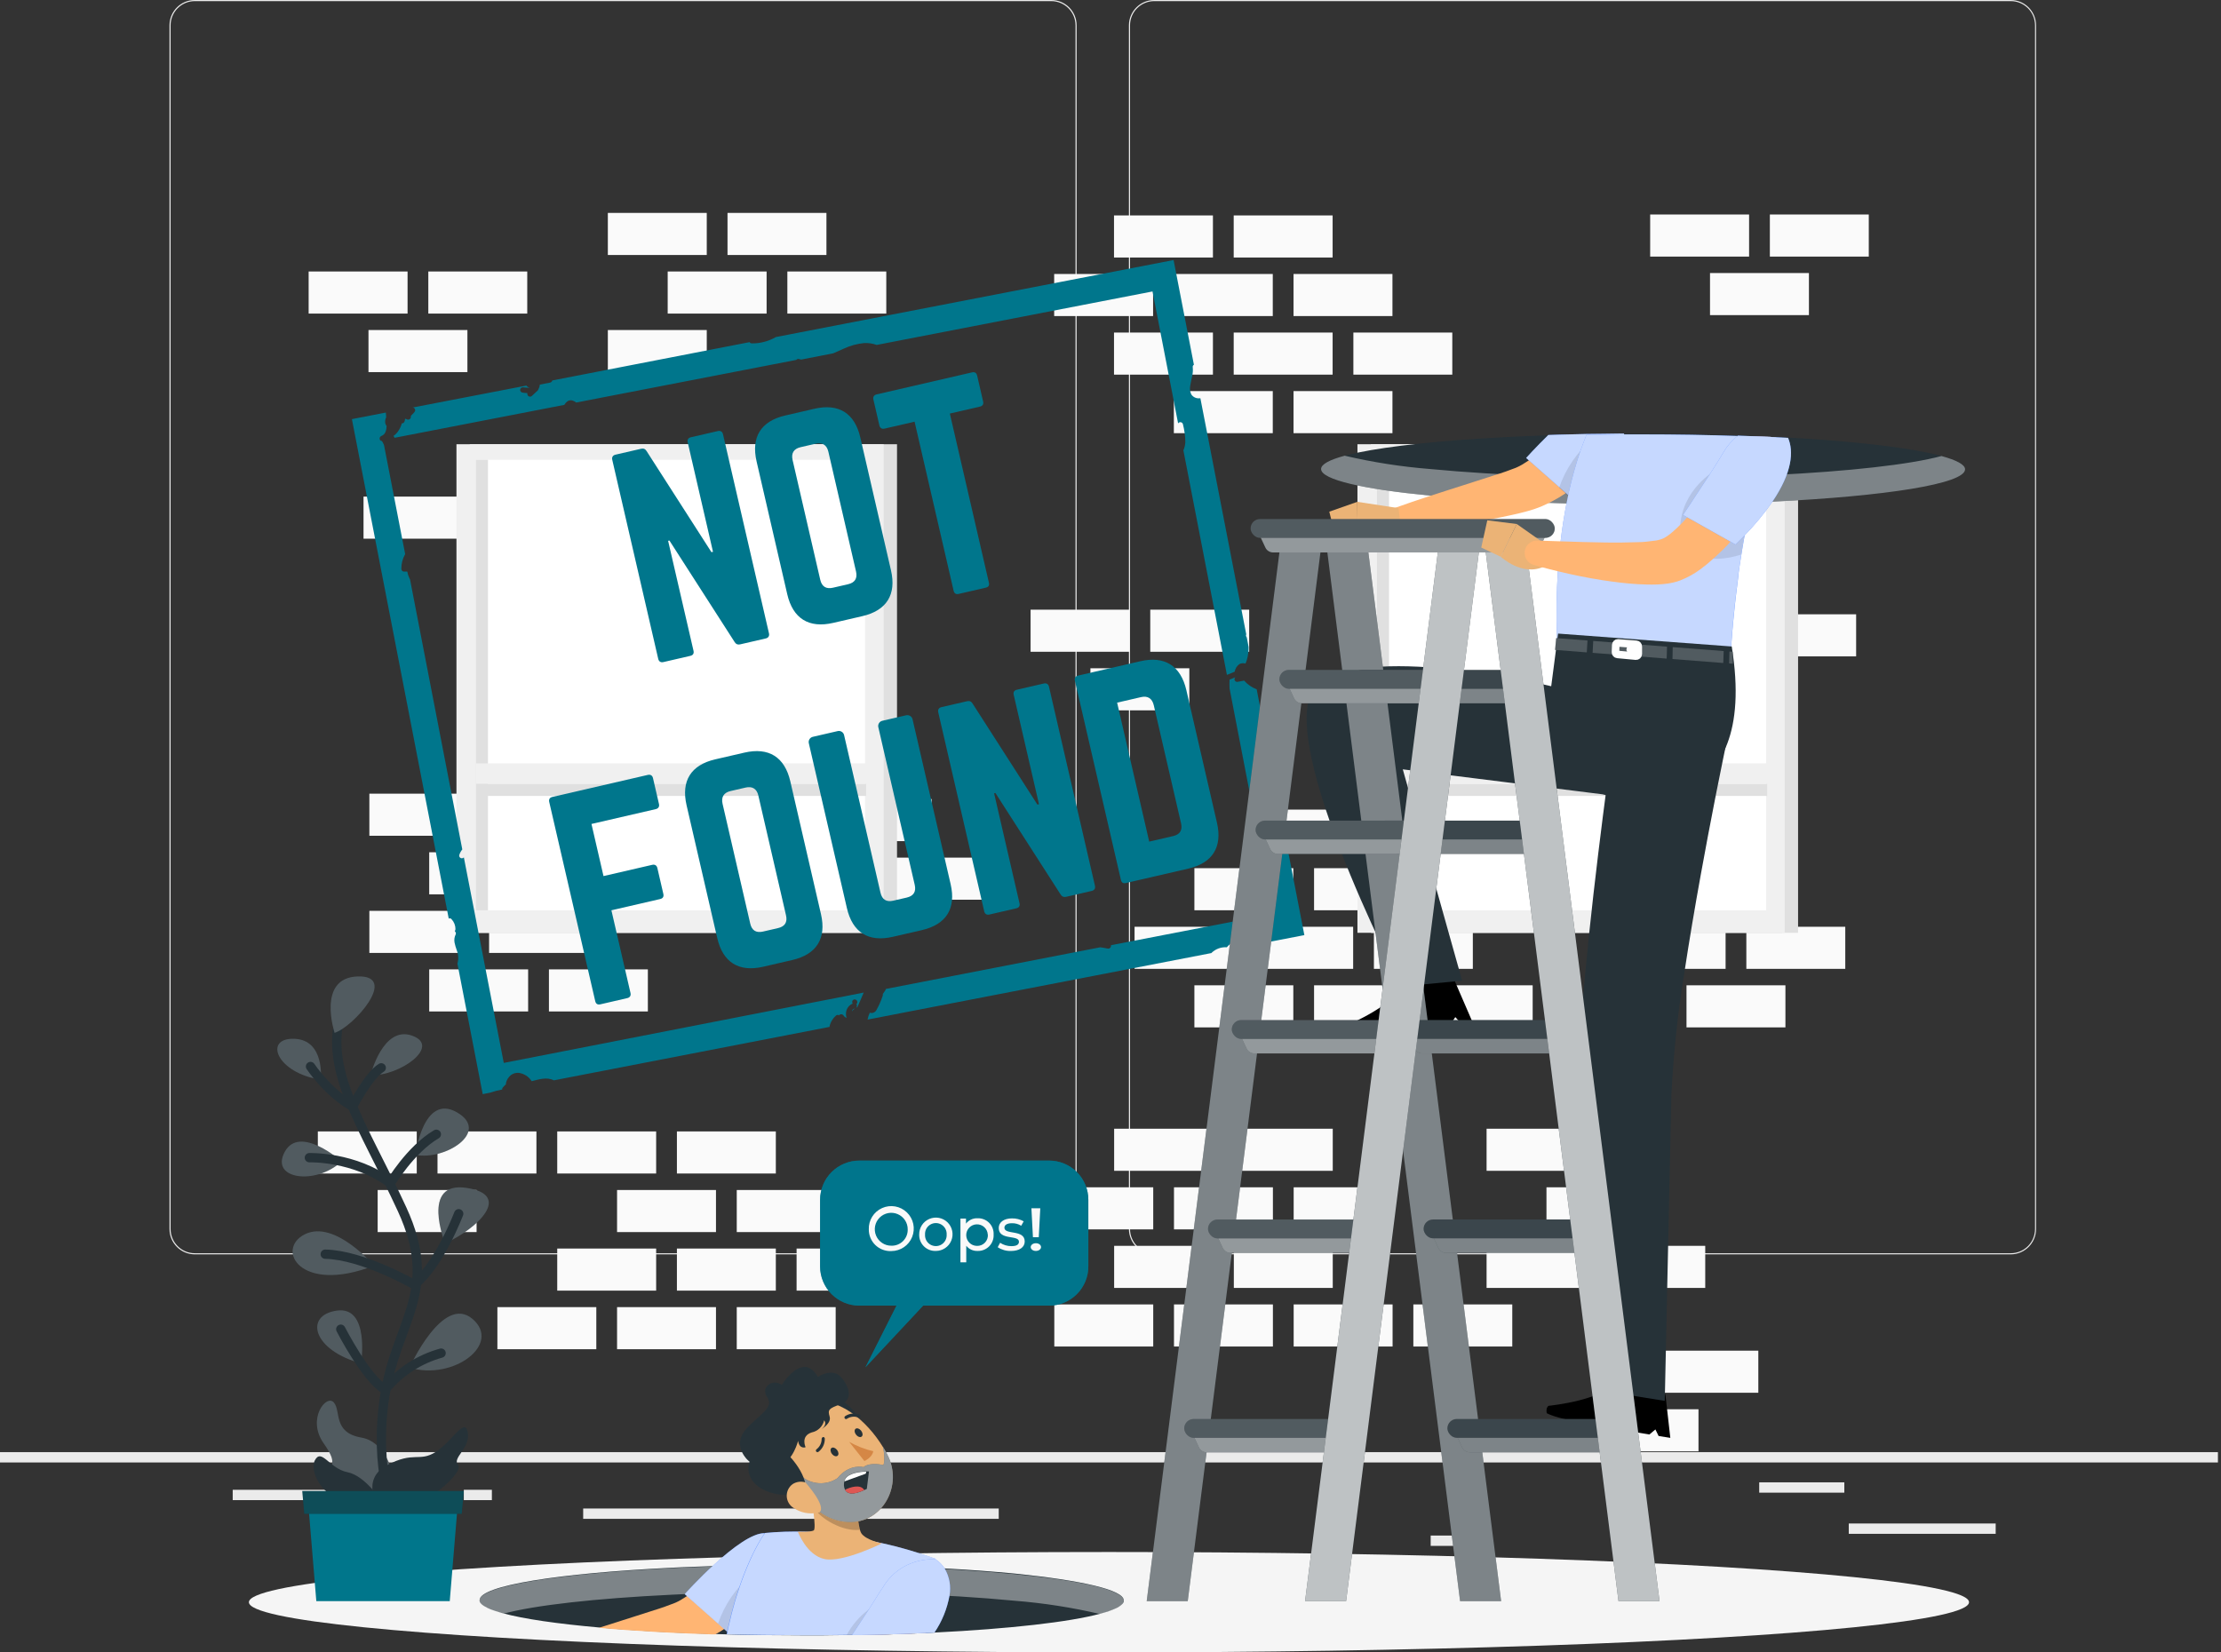 <?xml version="1.0" encoding="UTF-8"?>
<svg width="215px" height="160px" viewBox="0 0 215 160" version="1.1" xmlns="http://www.w3.org/2000/svg" xmlns:xlink="http://www.w3.org/1999/xlink">
    <rect x="0" y="0" width="215" height="160" fill="#333333" stroke="none"/>
    <title>Asset 1</title>
    <g id="Page-1" stroke="none" stroke-width="1" fill="none" fill-rule="evenodd">
        <g id="Services-Empty" transform="translate(-755, -351)">
            <g id="Items" transform="translate(165, 249)">
                <g id="Group-6" transform="translate(285, 0)">
                    <g id="Group-2" transform="translate(24, 78)">
                        <g id="Asset-1" transform="translate(281, 24)">
                            <rect id="Rectangle" fill="#EBEBEB" fill-rule="nonzero" x="0" y="140.608" width="214.702" height="1"></rect>
                            <rect id="Rectangle" fill="#EBEBEB" fill-rule="nonzero" x="178.967" y="147.517" width="14.222" height="1"></rect>
                            <rect id="Rectangle" fill="#EBEBEB" fill-rule="nonzero" x="138.495" y="148.685" width="3.732" height="1"></rect>
                            <rect id="Rectangle" fill="#EBEBEB" fill-rule="nonzero" x="170.297" y="143.532" width="8.24" height="1"></rect>
                            <rect id="Rectangle" fill="#EBEBEB" fill-rule="nonzero" x="22.527" y="144.254" width="18.546" height="1"></rect>
                            <rect id="Rectangle" fill="#EBEBEB" fill-rule="nonzero" x="44.898" y="144.254" width="2.718" height="1"></rect>
                            <rect id="Rectangle" fill="#EBEBEB" fill-rule="nonzero" x="56.454" y="146.066" width="40.227" height="1"></rect>
                            <path d="M101.769,121.457 L18.855,121.457 C17.503,121.454 16.408,120.357 16.408,119.005 L16.408,2.452 C16.408,1.099 17.503,0.002 18.855,0 L101.769,0 C103.123,0 104.22,1.098 104.22,2.452 L104.22,119.005 C104.22,119.655 103.962,120.279 103.502,120.739 C103.043,121.198 102.419,121.457 101.769,121.457 Z M18.855,0.107 C17.562,0.11 16.515,1.159 16.515,2.452 L16.515,119.005 C16.515,120.298 17.562,121.347 18.855,121.349 L101.769,121.349 C103.062,121.347 104.111,120.299 104.113,119.005 L104.113,2.452 C104.111,1.158 103.062,0.11 101.769,0.107 L18.855,0.107 Z" id="Shape" fill="#EBEBEB" fill-rule="nonzero"></path>
                            <path d="M194.653,121.457 L111.735,121.457 C110.382,121.454 109.286,120.358 109.283,119.005 L109.283,2.452 C109.286,1.099 110.382,0.002 111.735,0 L194.653,0 C196.004,0.005 197.096,1.101 197.096,2.452 L197.096,119.005 C197.096,120.356 196.004,121.452 194.653,121.457 Z M111.735,0.107 C110.441,0.11 109.393,1.158 109.391,2.452 L109.391,119.005 C109.393,120.299 110.441,121.347 111.735,121.349 L194.653,121.349 C195.947,121.347 196.995,120.299 196.997,119.005 L196.997,2.452 C196.995,1.158 195.947,0.11 194.653,0.107 L111.735,0.107 Z" id="Shape" fill="#EBEBEB" fill-rule="nonzero"></path>
                            <rect id="Rectangle" fill="#FAFAFA" fill-rule="nonzero" x="144.584" y="78.392" width="9.576" height="4.075"></rect>
                            <rect id="Rectangle" fill="#FAFAFA" fill-rule="nonzero" x="132.999" y="78.392" width="9.576" height="4.075"></rect>
                            <rect id="Rectangle" fill="#FAFAFA" fill-rule="nonzero" x="121.414" y="78.392" width="9.576" height="4.075"></rect>
                            <rect id="Rectangle" fill="#FAFAFA" fill-rule="nonzero" x="150.377" y="84.064" width="9.576" height="4.075"></rect>
                            <rect id="Rectangle" fill="#FAFAFA" fill-rule="nonzero" x="138.792" y="84.064" width="9.576" height="4.075"></rect>
                            <rect id="Rectangle" fill="#FAFAFA" fill-rule="nonzero" x="127.206" y="84.064" width="9.576" height="4.075"></rect>
                            <rect id="Rectangle" fill="#FAFAFA" fill-rule="nonzero" x="115.621" y="84.064" width="9.576" height="4.075"></rect>
                            <rect id="Rectangle" fill="#FAFAFA" fill-rule="nonzero" x="169.052" y="89.737" width="9.576" height="4.075"></rect>
                            <rect id="Rectangle" fill="#FAFAFA" fill-rule="nonzero" x="157.467" y="89.737" width="9.576" height="4.075"></rect>
                            <rect id="Rectangle" fill="#FAFAFA" fill-rule="nonzero" x="132.999" y="89.737" width="9.576" height="4.075"></rect>
                            <rect id="Rectangle" fill="#FAFAFA" fill-rule="nonzero" x="121.414" y="89.737" width="9.576" height="4.075"></rect>
                            <rect id="Rectangle" fill="#FAFAFA" fill-rule="nonzero" x="109.829" y="89.737" width="9.576" height="4.075"></rect>
                            <rect id="Rectangle" fill="#FAFAFA" fill-rule="nonzero" x="163.259" y="95.405" width="9.576" height="4.075"></rect>
                            <rect id="Rectangle" fill="#FAFAFA" fill-rule="nonzero" x="138.792" y="95.405" width="9.576" height="4.075"></rect>
                            <rect id="Rectangle" fill="#FAFAFA" fill-rule="nonzero" x="127.206" y="95.405" width="9.576" height="4.075"></rect>
                            <rect id="Rectangle" fill="#FAFAFA" fill-rule="nonzero" x="115.621" y="95.405" width="9.576" height="4.075"></rect>
                            <rect id="Rectangle" fill="#FAFAFA" fill-rule="nonzero" x="70.426" y="20.616" width="9.576" height="4.075"></rect>
                            <rect id="Rectangle" fill="#FAFAFA" fill-rule="nonzero" x="58.841" y="20.616" width="9.576" height="4.075"></rect>
                            <rect id="Rectangle" fill="#FAFAFA" fill-rule="nonzero" x="76.219" y="26.288" width="9.576" height="4.075"></rect>
                            <rect id="Rectangle" fill="#FAFAFA" fill-rule="nonzero" x="64.634" y="26.288" width="9.576" height="4.075"></rect>
                            <rect id="Rectangle" fill="#FAFAFA" fill-rule="nonzero" x="41.463" y="26.288" width="9.576" height="4.075"></rect>
                            <rect id="Rectangle" fill="#FAFAFA" fill-rule="nonzero" x="29.878" y="26.288" width="9.576" height="4.075"></rect>
                            <rect id="Rectangle" fill="#FAFAFA" fill-rule="nonzero" x="58.841" y="31.956" width="9.576" height="4.075"></rect>
                            <rect id="Rectangle" fill="#FAFAFA" fill-rule="nonzero" x="164.307" y="53.809" width="9.576" height="4.075"></rect>
                            <rect id="Rectangle" fill="#FAFAFA" fill-rule="nonzero" x="144.134" y="53.809" width="9.576" height="4.075"></rect>
                            <rect id="Rectangle" fill="#FAFAFA" fill-rule="nonzero" x="170.104" y="59.481" width="9.576" height="4.075"></rect>
                            <rect id="Rectangle" fill="#FAFAFA" fill-rule="nonzero" x="158.514" y="59.481" width="9.576" height="4.075"></rect>
                            <rect id="Rectangle" fill="#FAFAFA" fill-rule="nonzero" x="59.661" y="48.085" width="9.576" height="4.075"></rect>
                            <rect id="Rectangle" fill="#FAFAFA" fill-rule="nonzero" x="35.19" y="48.085" width="9.576" height="4.075"></rect>
                            <rect id="Rectangle" fill="#FAFAFA" fill-rule="nonzero" x="65.454" y="53.757" width="9.576" height="4.075"></rect>
                            <rect id="Rectangle" fill="#FAFAFA" fill-rule="nonzero" x="49.57" y="53.757" width="9.576" height="4.075"></rect>
                            <rect id="Rectangle" fill="#FAFAFA" fill-rule="nonzero" x="164.307" y="65.149" width="9.576" height="4.075"></rect>
                            <rect id="Rectangle" fill="#FAFAFA" fill-rule="nonzero" x="144.134" y="65.149" width="9.576" height="4.075"></rect>
                            <rect id="Rectangle" fill="#FAFAFA" fill-rule="nonzero" x="35.671" y="31.956" width="9.576" height="4.075"></rect>
                            <rect id="Rectangle" fill="#FAFAFA" fill-rule="nonzero" x="171.328" y="20.77" width="9.576" height="4.075"></rect>
                            <rect id="Rectangle" fill="#FAFAFA" fill-rule="nonzero" x="159.742" y="20.77" width="9.576" height="4.075"></rect>
                            <rect id="Rectangle" fill="#FAFAFA" fill-rule="nonzero" x="165.535" y="26.438" width="9.576" height="4.075"></rect>
                            <rect id="Rectangle" fill="#FAFAFA" fill-rule="nonzero" x="119.426" y="20.86" width="9.576" height="4.075"></rect>
                            <rect id="Rectangle" fill="#FAFAFA" fill-rule="nonzero" x="107.84" y="20.86" width="9.576" height="4.075"></rect>
                            <rect id="Rectangle" fill="#FAFAFA" fill-rule="nonzero" x="125.218" y="26.529" width="9.576" height="4.075"></rect>
                            <rect id="Rectangle" fill="#FAFAFA" fill-rule="nonzero" x="113.633" y="26.529" width="9.576" height="4.075"></rect>
                            <rect id="Rectangle" fill="#FAFAFA" fill-rule="nonzero" x="102.048" y="26.529" width="9.576" height="4.075"></rect>
                            <rect id="Rectangle" fill="#FAFAFA" fill-rule="nonzero" x="131.011" y="32.201" width="9.576" height="4.075"></rect>
                            <rect id="Rectangle" fill="#FAFAFA" fill-rule="nonzero" x="119.426" y="32.201" width="9.576" height="4.075"></rect>
                            <rect id="Rectangle" fill="#FAFAFA" fill-rule="nonzero" x="107.84" y="32.201" width="9.576" height="4.075"></rect>
                            <rect id="Rectangle" fill="#FAFAFA" fill-rule="nonzero" x="125.218" y="37.869" width="9.576" height="4.075"></rect>
                            <rect id="Rectangle" fill="#FAFAFA" fill-rule="nonzero" x="113.633" y="37.869" width="9.576" height="4.075"></rect>
                            <rect id="Rectangle" fill="#FAFAFA" fill-rule="nonzero" x="47.346" y="76.85" width="9.576" height="4.075"></rect>
                            <rect id="Rectangle" fill="#FAFAFA" fill-rule="nonzero" x="35.756" y="76.85" width="9.576" height="4.075"></rect>
                            <rect id="Rectangle" fill="#FAFAFA" fill-rule="nonzero" x="80.608" y="77.37" width="9.576" height="4.075"></rect>
                            <rect id="Rectangle" fill="#FAFAFA" fill-rule="nonzero" x="53.139" y="82.523" width="9.576" height="4.075"></rect>
                            <rect id="Rectangle" fill="#FAFAFA" fill-rule="nonzero" x="41.549" y="82.523" width="9.576" height="4.075"></rect>
                            <rect id="Rectangle" fill="#FAFAFA" fill-rule="nonzero" x="86.4" y="83.042" width="9.576" height="4.075"></rect>
                            <rect id="Rectangle" fill="#FAFAFA" fill-rule="nonzero" x="74.811" y="83.042" width="9.576" height="4.075"></rect>
                            <rect id="Rectangle" fill="#FAFAFA" fill-rule="nonzero" x="105.556" y="64.707" width="9.576" height="4.075"></rect>
                            <rect id="Rectangle" fill="#FAFAFA" fill-rule="nonzero" x="45.487" y="62.006" width="9.576" height="4.075"></rect>
                            <rect id="Rectangle" fill="#FAFAFA" fill-rule="nonzero" x="99.763" y="59.034" width="9.576" height="4.075"></rect>
                            <rect id="Rectangle" fill="#FAFAFA" fill-rule="nonzero" x="111.349" y="59.034" width="9.576" height="4.075"></rect>
                            <rect id="Rectangle" fill="#FAFAFA" fill-rule="nonzero" x="154.843" y="136.456" width="9.576" height="4.075"></rect>
                            <rect id="Rectangle" fill="#FAFAFA" fill-rule="nonzero" x="160.636" y="130.783" width="9.576" height="4.075"></rect>
                            <rect id="Rectangle" fill="#FAFAFA" fill-rule="nonzero" x="47.346" y="88.195" width="9.576" height="4.075"></rect>
                            <rect id="Rectangle" fill="#FAFAFA" fill-rule="nonzero" x="35.756" y="88.195" width="9.576" height="4.075"></rect>
                            <rect id="Rectangle" fill="#FAFAFA" fill-rule="nonzero" x="53.139" y="93.863" width="9.576" height="4.075"></rect>
                            <rect id="Rectangle" fill="#FAFAFA" fill-rule="nonzero" x="41.549" y="93.863" width="9.576" height="4.075"></rect>
                            <rect id="Rectangle" fill="#FAFAFA" fill-rule="nonzero" x="65.527" y="109.554" width="9.576" height="4.075"></rect>
                            <rect id="Rectangle" fill="#FAFAFA" fill-rule="nonzero" x="53.942" y="109.554" width="9.576" height="4.075"></rect>
                            <rect id="Rectangle" fill="#FAFAFA" fill-rule="nonzero" x="42.352" y="109.554" width="9.576" height="4.075"></rect>
                            <rect id="Rectangle" fill="#FAFAFA" fill-rule="nonzero" x="30.767" y="109.554" width="9.576" height="4.075"></rect>
                            <rect id="Rectangle" fill="#FAFAFA" fill-rule="nonzero" x="71.32" y="115.226" width="9.576" height="4.075"></rect>
                            <rect id="Rectangle" fill="#FAFAFA" fill-rule="nonzero" x="59.734" y="115.226" width="9.576" height="4.075"></rect>
                            <rect id="Rectangle" fill="#FAFAFA" fill-rule="nonzero" x="36.559" y="115.226" width="9.576" height="4.075"></rect>
                            <rect id="Rectangle" fill="#FAFAFA" fill-rule="nonzero" x="77.112" y="120.894" width="9.576" height="4.075"></rect>
                            <rect id="Rectangle" fill="#FAFAFA" fill-rule="nonzero" x="65.527" y="120.894" width="9.576" height="4.075"></rect>
                            <rect id="Rectangle" fill="#FAFAFA" fill-rule="nonzero" x="53.942" y="120.894" width="9.576" height="4.075"></rect>
                            <rect id="Rectangle" fill="#FAFAFA" fill-rule="nonzero" x="71.32" y="126.567" width="9.576" height="4.075"></rect>
                            <rect id="Rectangle" fill="#FAFAFA" fill-rule="nonzero" x="59.734" y="126.567" width="9.576" height="4.075"></rect>
                            <rect id="Rectangle" fill="#FAFAFA" fill-rule="nonzero" x="48.149" y="126.567" width="9.576" height="4.075"></rect>
                            <rect id="Rectangle" fill="#FAFAFA" fill-rule="nonzero" x="143.906" y="109.292" width="9.576" height="4.075"></rect>
                            <rect id="Rectangle" fill="#FAFAFA" fill-rule="nonzero" x="119.439" y="109.292" width="9.576" height="4.075"></rect>
                            <rect id="Rectangle" fill="#FAFAFA" fill-rule="nonzero" x="107.853" y="109.292" width="9.576" height="4.075"></rect>
                            <rect id="Rectangle" fill="#FAFAFA" fill-rule="nonzero" x="149.703" y="114.964" width="9.576" height="4.075"></rect>
                            <rect id="Rectangle" fill="#FAFAFA" fill-rule="nonzero" x="125.231" y="114.964" width="9.576" height="4.075"></rect>
                            <rect id="Rectangle" fill="#FAFAFA" fill-rule="nonzero" x="113.646" y="114.964" width="9.576" height="4.075"></rect>
                            <rect id="Rectangle" fill="#FAFAFA" fill-rule="nonzero" x="102.061" y="114.964" width="9.576" height="4.075"></rect>
                            <rect id="Rectangle" fill="#FAFAFA" fill-rule="nonzero" x="155.496" y="120.632" width="9.576" height="4.075"></rect>
                            <rect id="Rectangle" fill="#FAFAFA" fill-rule="nonzero" x="143.906" y="120.632" width="9.576" height="4.075"></rect>
                            <rect id="Rectangle" fill="#FAFAFA" fill-rule="nonzero" x="119.439" y="120.632" width="9.576" height="4.075"></rect>
                            <rect id="Rectangle" fill="#FAFAFA" fill-rule="nonzero" x="107.853" y="120.632" width="9.576" height="4.075"></rect>
                            <rect id="Rectangle" fill="#FAFAFA" fill-rule="nonzero" x="136.817" y="126.305" width="9.576" height="4.075"></rect>
                            <rect id="Rectangle" fill="#FAFAFA" fill-rule="nonzero" x="125.231" y="126.305" width="9.576" height="4.075"></rect>
                            <rect id="Rectangle" fill="#FAFAFA" fill-rule="nonzero" x="113.646" y="126.305" width="9.576" height="4.075"></rect>
                            <rect id="Rectangle" fill="#FAFAFA" fill-rule="nonzero" x="102.061" y="126.305" width="9.576" height="4.075"></rect>
                            <rect id="Rectangle" fill="#E0E0E0" fill-rule="nonzero" transform="translate(153.379, 66.667) rotate(180) translate(-153.379, -66.667) " x="132.699" y="43.013" width="41.36" height="47.307"></rect>
                            <rect id="Rectangle" fill="#E0E0E0" fill-rule="nonzero" transform="translate(152.659, 66.667) rotate(180) translate(-152.659, -66.667) " x="132.776" y="43.013" width="39.767" height="47.307"></rect>
                            <rect id="Rectangle" fill="#F0F0F0" fill-rule="nonzero" transform="translate(152.086, 66.667) rotate(180) translate(-152.086, -66.667) " x="131.406" y="43.013" width="41.36" height="47.307"></rect>
                            <rect id="Rectangle" fill="#FFFFFF" fill-rule="nonzero" transform="translate(152.125, 66.334) rotate(180) translate(-152.125, -66.334) " x="133.287" y="44.521" width="37.676" height="43.627"></rect>
                            <rect id="Rectangle" fill="#E0E0E0" fill-rule="nonzero" transform="translate(133.875, 66.334) rotate(180) translate(-133.875, -66.334) " x="133.287" y="44.521" width="1.177" height="43.627"></rect>
                            <polygon id="Rectangle" fill="#E0E0E0" fill-rule="nonzero" transform="translate(152.704, 76.481) rotate(-90) translate(-152.704, -76.481) " points="152.116 58.115 153.293 58.115 153.293 94.847 152.116 94.847"></polygon>
                            <rect id="Rectangle" fill="#F0F0F0" fill-rule="nonzero" transform="translate(152.44, 74.905) rotate(180) translate(-152.44, -74.905) " x="133.287" y="73.918" width="38.307" height="1.975"></rect>
                            <rect id="Rectangle" fill="#E0E0E0" fill-rule="nonzero" transform="translate(66.154, 66.667) rotate(180) translate(-66.154, -66.667) " x="45.474" y="43.013" width="41.36" height="47.307"></rect>
                            <rect id="Rectangle" fill="#E0E0E0" fill-rule="nonzero" transform="translate(65.439, 66.667) rotate(180) translate(-65.439, -66.667) " x="45.555" y="43.013" width="39.767" height="47.307"></rect>
                            <rect id="Rectangle" fill="#F0F0F0" fill-rule="nonzero" transform="translate(64.866, 66.667) rotate(180) translate(-64.866, -66.667) " x="44.186" y="43.013" width="41.36" height="47.307"></rect>
                            <rect id="Rectangle" fill="#FFFFFF" fill-rule="nonzero" transform="translate(64.9, 66.334) rotate(180) translate(-64.9, -66.334) " x="46.062" y="44.521" width="37.676" height="43.627"></rect>
                            <rect id="Rectangle" fill="#E0E0E0" fill-rule="nonzero" transform="translate(46.65, 66.334) rotate(180) translate(-46.65, -66.334) " x="46.062" y="44.521" width="1.177" height="43.627"></rect>
                            <polygon id="Rectangle" fill="#E0E0E0" fill-rule="nonzero" transform="translate(65.48, 76.477) rotate(-90) translate(-65.48, -76.477) " points="64.891 58.111 66.068 58.111 66.068 94.842 64.891 94.842"></polygon>
                            <rect id="Rectangle" fill="#F0F0F0" fill-rule="nonzero" transform="translate(65.216, 74.905) rotate(180) translate(-65.216, -74.905) " x="46.062" y="73.918" width="38.307" height="1.975"></rect>
                            <ellipse id="_Path_" fill="#F5F5F5" fill-rule="nonzero" cx="107.351" cy="155.139" rx="83.257" ry="4.861"></ellipse>
                            <path d="M38.38,144.048 C38.38,144.048 37.787,139.681 34.992,139.2 C32.197,138.719 33.038,136.623 32.313,135.795 C31.587,134.966 29.685,137.388 31.312,139.724 C32.94,142.06 31.608,141.33 32.313,143.502 C33.017,145.675 38.646,147.672 38.38,144.048 Z" id="Path" fill="#263238" fill-rule="nonzero"></path>
                            <path d="M38.38,144.048 C38.38,144.048 37.787,139.681 34.992,139.2 C32.197,138.719 33.038,136.623 32.313,135.795 C31.587,134.966 29.685,137.388 31.312,139.724 C32.94,142.06 31.608,141.33 32.313,143.502 C33.017,145.675 38.646,147.672 38.38,144.048 Z" id="Path" fill="#FFFFFF" fill-rule="nonzero" opacity="0.2"></path>
                            <path d="M38.264,146.886 C38.264,146.886 36.117,142.433 37.246,135.172 C38.376,127.911 42.593,125.09 38.925,117.098 C35.258,109.107 31.059,103.405 33.159,97.737" id="Path" stroke="#263238" stroke-width="0.9" stroke-linecap="round" stroke-linejoin="round"></path>
                            <path d="M36.654,145.997 C36.654,145.997 34.846,143.279 37.453,141.879 C40.059,140.479 40.583,141.604 42.176,140.591 C43.769,139.578 45.01,137.156 45.285,138.706 C45.56,140.256 43.7,141.158 44.357,141.871 C45.014,142.583 39.99,147.238 36.654,145.997 Z" id="Path" fill="#263238" fill-rule="nonzero"></path>
                            <path d="M32.39,100.008 C32.39,100.008 30.634,94.662 34.636,94.546 C38.638,94.43 34.223,99.437 32.39,100.008 Z" id="Path" fill="#263238" fill-rule="nonzero"></path>
                            <path d="M35.868,104.117 C35.868,104.117 37.062,99.257 39.9,100.283 C42.739,101.309 38.698,104.208 35.868,104.117 Z" id="Path" fill="#263238" fill-rule="nonzero"></path>
                            <path d="M31.05,104.538 C31.05,104.538 31.48,100.674 28.474,100.583 C25.468,100.493 26.79,103.916 31.05,104.538 Z" id="Path" fill="#263238" fill-rule="nonzero"></path>
                            <path d="M33.064,112.456 C33.064,112.456 29.019,108.849 27.563,111.533 C26.108,114.217 30.608,114.775 33.064,112.456 Z" id="Path" fill="#263238" fill-rule="nonzero"></path>
                            <path d="M40.209,111.817 C40.209,111.817 40.969,105.826 44.237,107.707 C47.505,109.588 43.056,112.414 40.209,111.817 Z" id="Path" fill="#263238" fill-rule="nonzero"></path>
                            <path d="M43.086,120.392 C43.086,120.392 40.673,114.342 45.156,115.02 C49.639,115.698 46.251,118.945 43.086,120.392 Z" id="Path" fill="#263238" fill-rule="nonzero"></path>
                            <path d="M36.207,122.552 C36.207,122.552 32.424,118.086 29.53,119.503 C26.636,120.92 29.002,125.351 36.207,122.552 Z" id="Path" fill="#263238" fill-rule="nonzero"></path>
                            <path d="M39.643,132.428 C39.643,132.428 42.867,125.27 45.736,127.705 C48.604,130.139 43.906,133.703 39.643,132.428 Z" id="Path" fill="#263238" fill-rule="nonzero"></path>
                            <path d="M34.958,132.011 C34.958,132.011 35.817,126.455 32.617,126.902 C29.418,127.348 30.264,130.749 34.958,132.011 Z" id="Path" fill="#263238" fill-rule="nonzero"></path>
                            <g id="Group" opacity="0.2" transform="translate(26.844, 94.544)" fill="#FFFFFF" fill-rule="nonzero">
                                <path d="M5.545,5.464 C5.545,5.464 3.789,0.118 7.791,0.002 C11.793,-0.114 7.379,4.893 5.545,5.464 Z" id="Path"></path>
                                <path d="M9.024,9.573 C9.024,9.573 10.217,4.713 13.056,5.739 C15.894,6.765 11.853,9.664 9.024,9.573 Z" id="Path"></path>
                                <path d="M4.206,9.994 C4.206,9.994 4.635,6.13 1.629,6.039 C-1.377,5.949 -0.054,9.372 4.206,9.994 Z" id="Path"></path>
                                <path d="M6.22,17.912 C6.22,17.912 2.175,14.305 0.719,16.989 C-0.737,19.673 3.763,20.231 6.22,17.912 Z" id="Path"></path>
                                <path d="M13.365,17.273 C13.365,17.273 14.125,11.282 17.393,13.163 C20.66,15.044 16.212,17.869 13.365,17.273 Z" id="Path"></path>
                                <path d="M16.242,25.848 C16.242,25.848 13.829,19.797 18.312,20.476 C22.795,21.154 19.407,24.401 16.242,25.848 Z" id="Path"></path>
                                <path d="M9.363,28.008 C9.363,28.008 5.58,23.542 2.686,24.959 C-0.209,26.376 2.157,30.807 9.363,28.008 Z" id="Path"></path>
                                <path d="M12.798,37.884 C12.798,37.884 16.023,30.726 18.891,33.161 C21.76,35.595 17.062,39.159 12.798,37.884 Z" id="Path"></path>
                                <path d="M8.113,37.467 C8.113,37.467 8.972,31.911 5.773,32.358 C2.574,32.804 3.42,36.205 8.113,37.467 Z" id="Path"></path>
                            </g>
                            <path d="M30.058,103.267 C30.058,103.267 31.776,105.844 34.138,107.132 C34.138,107.132 35.692,104.126 36.907,103.396" id="Path" stroke="#263238" stroke-width="0.9" stroke-linecap="round" stroke-linejoin="round"></path>
                            <path d="M29.947,112.096 C29.947,112.096 34.327,111.958 37.792,114.578 C37.792,114.578 39.716,111.314 42.24,109.829" id="Path" stroke="#263238" stroke-width="0.9" stroke-linecap="round" stroke-linejoin="round"></path>
                            <path d="M44.405,117.523 C44.405,117.523 42.528,122.47 40.111,124.394 C40.111,124.394 35.138,121.513 31.484,121.44" id="Path" stroke="#263238" stroke-width="0.9" stroke-linecap="round" stroke-linejoin="round"></path>
                            <path d="M32.987,128.705 C32.987,128.705 35.443,133.502 37.281,134.549 C38.68,132.842 40.573,131.61 42.7,131.02" id="Path" stroke="#263238" stroke-width="0.9" stroke-linecap="round" stroke-linejoin="round"></path>
                            <path d="M36.929,145.362 C36.929,145.362 35.379,142.897 33.631,142.549 C31.883,142.201 31.127,140.183 30.483,141.394 C29.839,142.605 31.617,146.62 36.929,145.362 Z" id="Path" fill="#263238" fill-rule="nonzero"></path>
                            <polygon id="Path" fill="#00768B" fill-rule="nonzero" points="30.621 155.036 43.537 155.036 44.4 144.606 29.758 144.606"></polygon>
                            <polygon id="Path" fill-opacity="0.1" fill="#000000" fill-rule="nonzero" points="29.453 146.585 44.701 146.585 44.898 144.374 29.26 144.374"></polygon>
                            <polygon id="Path" fill="#0E4D58" fill-rule="nonzero" points="29.453 146.585 44.701 146.585 44.898 144.374 29.26 144.374"></polygon>
                            <g id="not-found" transform="translate(82.381, 65.203) rotate(-13) translate(-82.381, -65.203) translate(51.116, 39.439)" fill="#00768C" fill-rule="nonzero">
                                <path d="M21.307,3.12432092e-12 C21.024,3.12432092e-12 20.895,0.155 20.895,0.412 L20.895,11.285 L20.74,11.285 L16.824,0.335 C16.747,0.103 16.592,3.12432092e-12 16.36,3.12432092e-12 L13.81,3.12432092e-12 C13.552,3.12432092e-12 13.397,0.155 13.397,0.412 L13.397,20.199 C13.397,20.457 13.552,20.611 13.81,20.611 L16.489,20.611 C16.772,20.611 16.901,20.457 16.901,20.199 L16.901,9.275 L17.03,9.275 L20.972,20.276 C21.049,20.508 21.204,20.611 21.436,20.611 L23.986,20.611 C24.244,20.611 24.399,20.457 24.399,20.199 L24.399,0.412 C24.399,0.155 24.244,3.12432092e-12 23.986,3.12432092e-12 L21.307,3.12432092e-12 Z" id="Path"></path>
                                <path d="M26.975,16.901 C26.975,19.323 28.263,20.611 30.685,20.611 L33.571,20.611 C35.993,20.611 37.281,19.323 37.281,16.901 L37.281,3.71 C37.281,1.288 35.993,0 33.571,0 L30.685,0 C28.263,0 26.975,1.288 26.975,3.71 L26.975,16.901 Z M31.432,17.288 C30.762,17.288 30.402,16.953 30.402,16.257 L30.402,4.354 C30.402,3.684 30.762,3.324 31.432,3.324 L32.927,3.324 C33.597,3.324 33.957,3.684 33.957,4.354 L33.957,16.257 C33.957,16.953 33.597,17.288 32.927,17.288 L31.432,17.288 Z" id="Shape"></path>
                                <path d="M39.754,4.29594127e-12 C39.497,4.29594127e-12 39.342,0.155 39.342,0.412 L39.342,2.989 C39.342,3.246 39.497,3.401 39.754,3.401 L42.743,3.401 L42.743,20.199 C42.743,20.483 42.897,20.611 43.155,20.611 L45.835,20.611 C46.118,20.611 46.247,20.483 46.247,20.199 L46.247,3.401 L49.235,3.401 C49.519,3.401 49.648,3.246 49.648,2.989 L49.648,0.412 C49.648,0.155 49.519,4.29594127e-12 49.235,4.29594127e-12 L39.754,4.29594127e-12 Z" id="Path"></path>
                                <path d="M10.306,31.329 C10.306,31.072 10.151,30.917 9.893,30.917 L0.412,30.917 C0.129,30.917 1.56216046e-12,31.072 1.56216046e-12,31.329 L1.56216046e-12,51.116 C1.56216046e-12,51.374 0.129,51.528 0.412,51.528 L3.092,51.528 C3.349,51.528 3.504,51.374 3.504,51.116 L3.504,42.897 L8.348,42.897 C8.605,42.897 8.76,42.769 8.76,42.485 L8.76,39.909 C8.76,39.651 8.605,39.497 8.348,39.497 L3.504,39.497 L3.504,34.318 L9.893,34.318 C10.151,34.318 10.306,34.163 10.306,33.906 L10.306,31.329 Z" id="Path"></path>
                                <path d="M12.882,47.818 C12.882,50.24 14.17,51.528 16.592,51.528 L19.478,51.528 C21.9,51.528 23.188,50.24 23.188,47.818 L23.188,34.627 C23.188,32.205 21.9,30.917 19.478,30.917 L16.592,30.917 C14.17,30.917 12.882,32.205 12.882,34.627 L12.882,47.818 Z M17.339,48.205 C16.669,48.205 16.309,47.87 16.309,47.174 L16.309,35.271 C16.309,34.601 16.669,34.241 17.339,34.241 L18.834,34.241 C19.504,34.241 19.864,34.601 19.864,35.271 L19.864,47.174 C19.864,47.87 19.504,48.205 18.834,48.205 L17.339,48.205 Z" id="Shape"></path>
                                <path d="M33.184,30.917 C32.901,30.917 32.669,31.149 32.669,31.432 L32.669,47.097 C32.669,47.793 32.308,48.128 31.638,48.128 L30.299,48.128 C29.629,48.128 29.268,47.793 29.268,47.097 L29.268,31.432 C29.268,31.149 29.036,30.917 28.753,30.917 L26.279,30.917 C25.996,30.917 25.764,31.149 25.764,31.432 L25.764,47.818 C25.764,50.24 27.052,51.528 29.474,51.528 L32.36,51.528 C34.782,51.528 36.07,50.24 36.07,47.818 L36.07,31.432 C36.07,31.149 35.838,30.917 35.555,30.917 L33.184,30.917 Z" id="Path"></path>
                                <path d="M46.556,30.917 C46.273,30.917 46.144,31.072 46.144,31.329 L46.144,42.202 L45.989,42.202 L42.073,31.252 C41.996,31.02 41.841,30.917 41.609,30.917 L39.059,30.917 C38.801,30.917 38.646,31.072 38.646,31.329 L38.646,51.116 C38.646,51.374 38.801,51.528 39.059,51.528 L41.738,51.528 C42.021,51.528 42.15,51.374 42.15,51.116 L42.15,40.192 L42.279,40.192 L46.221,51.193 C46.298,51.425 46.453,51.528 46.685,51.528 L49.235,51.528 C49.493,51.528 49.648,51.374 49.648,51.116 L49.648,31.329 C49.648,31.072 49.493,30.917 49.235,30.917 L46.556,30.917 Z" id="Path"></path>
                                <path d="M52.224,51.116 C52.224,51.4 52.353,51.528 52.636,51.528 L58.82,51.528 C61.242,51.528 62.53,50.24 62.53,47.818 L62.53,34.653 C62.53,32.231 61.242,30.917 58.82,30.917 L52.636,30.917 C52.353,30.917 52.224,31.072 52.224,31.329 L52.224,51.116 Z M55.728,48.128 L55.728,34.318 L58.098,34.318 C58.768,34.318 59.129,34.679 59.129,35.374 L59.129,47.097 C59.129,47.793 58.768,48.128 58.098,48.128 L55.728,48.128 Z" id="Shape"></path>
                            </g>
                            <path d="M120.435,65.901 L119.782,66.025 C119.677,66.032 119.578,65.976 119.531,65.883 C119.483,65.789 119.496,65.676 119.563,65.596 L119.589,65.574 C119.404,65.651 119.22,65.737 119.026,65.806 C119.011,66.092 119.011,66.379 119.026,66.665 L123.239,88.483 L107.548,91.523 C107.553,91.554 107.553,91.586 107.548,91.618 C107.533,91.758 107.41,91.861 107.269,91.854 C107.016,91.802 106.758,91.759 106.501,91.725 L85.756,95.757 C85.752,95.792 85.74,95.826 85.722,95.856 C85.643,95.989 85.556,96.117 85.46,96.238 C85.471,96.315 85.462,96.393 85.434,96.465 C85.272,96.947 85.063,97.411 84.811,97.852 C84.729,97.968 84.607,98.05 84.468,98.08 C84.378,98.099 84.284,98.091 84.197,98.059 C84.098,98.27 84.026,98.494 83.983,98.724 L117.27,92.283 C117.278,92.268 117.288,92.255 117.3,92.244 C117.693,91.874 118.222,91.685 118.76,91.721 C118.951,91.501 119.176,91.314 119.426,91.167 C119.656,91.015 119.947,90.991 120.199,91.102 C120.363,91.2 120.489,91.352 120.555,91.532 C120.882,91.488 121.212,91.464 121.543,91.459 L126.266,90.544 L121.65,66.742 C121.181,66.567 120.763,66.278 120.435,65.901 Z" id="Path" fill="#00768C" fill-rule="nonzero"></path>
                            <path d="M77.404,34.782 L77.559,34.816 L80.663,34.211 L81.677,33.76 C82.302,33.466 82.973,33.283 83.661,33.219 C84.071,33.198 84.481,33.259 84.867,33.399 L111.568,28.22 L114.045,40.995 C114.102,40.908 114.206,40.863 114.308,40.882 C114.41,40.901 114.491,40.979 114.513,41.081 C114.657,41.643 114.735,42.219 114.745,42.799 C114.732,43.077 114.668,43.351 114.556,43.606 L118.769,65.347 C119.022,65.252 119.271,65.149 119.52,65.037 C119.571,64.734 119.743,64.464 119.997,64.29 C120.178,64.21 120.381,64.195 120.572,64.247 C120.671,64.023 120.743,63.788 120.787,63.547 C120.847,63.252 120.875,62.951 120.868,62.65 L120.701,61.765 C120.701,61.722 120.662,61.675 120.641,61.632 C120.605,61.567 120.605,61.487 120.641,61.422 L116.201,38.565 C116.175,38.569 116.149,38.569 116.124,38.565 C115.807,38.598 115.498,38.455 115.321,38.191 C115.198,37.939 115.16,37.655 115.213,37.38 C115.256,37.058 115.338,36.744 115.402,36.426 C115.471,36.146 115.491,35.855 115.462,35.567 C115.442,35.469 115.487,35.368 115.574,35.318 L113.607,25.18 L75.111,32.635 C74.396,33.051 73.581,33.263 72.754,33.249 C72.674,33.244 72.603,33.198 72.565,33.128 L53.461,36.839 C53.441,36.941 53.361,37.022 53.259,37.045 L52.254,37.242 C52.249,37.395 52.203,37.543 52.121,37.672 C52.114,37.731 52.085,37.787 52.039,37.826 C51.972,37.879 51.909,37.936 51.85,37.998 C51.735,38.105 51.623,38.221 51.503,38.324 C51.463,38.364 51.412,38.391 51.357,38.402 C51.267,38.417 51.175,38.386 51.112,38.32 C51.067,38.266 51.044,38.197 51.047,38.127 C51.046,38.104 51.046,38.081 51.047,38.058 C50.893,38.058 50.738,38.037 50.588,38.015 C50.448,38.001 50.344,37.88 50.352,37.74 C50.363,37.6 50.486,37.494 50.627,37.504 C50.789,37.528 50.952,37.541 51.116,37.543 L51.245,37.543 C51.264,37.545 51.282,37.545 51.301,37.543 L51.301,37.543 C51.174,37.523 51.058,37.459 50.974,37.362 L50.974,37.332 L39.935,39.462 C39.986,39.461 40.037,39.474 40.081,39.501 C40.195,39.582 40.226,39.739 40.149,39.857 C40.061,39.975 39.962,40.084 39.853,40.184 L39.823,40.214 L39.823,40.214 C39.823,40.214 39.849,40.214 39.823,40.214 C39.803,40.235 39.786,40.258 39.771,40.282 C39.771,40.282 39.771,40.312 39.771,40.33 C39.769,40.342 39.769,40.355 39.771,40.368 C39.769,40.378 39.769,40.388 39.771,40.398 C39.76,40.488 39.704,40.566 39.622,40.605 C39.541,40.644 39.445,40.639 39.368,40.592 C39.368,40.592 39.368,40.592 39.368,40.592 L39.368,40.592 L39.295,40.566 L39.213,40.54 C39.214,40.661 39.182,40.78 39.119,40.883 C39.07,40.959 38.984,41 38.895,40.991 C38.834,41.225 38.737,41.448 38.608,41.652 C38.478,41.873 38.302,42.063 38.092,42.21 L38.092,42.21 C38.135,42.265 38.17,42.326 38.195,42.391 L54.642,39.2 L54.642,39.174 C54.713,39.06 54.803,38.958 54.908,38.874 C55.05,38.767 55.234,38.732 55.406,38.779 C55.542,38.821 55.669,38.888 55.78,38.977 L77.074,34.85 C77.153,34.752 77.292,34.723 77.404,34.782 L77.404,34.782 Z" id="Path" fill="#00768C" fill-rule="nonzero"></path>
                            <path d="M48.767,102.919 L44.903,83.017 C44.834,83.096 44.724,83.127 44.624,83.094 C44.49,83.047 44.419,82.901 44.465,82.768 C44.529,82.579 44.626,82.403 44.752,82.248 L39.69,56.093 L39.643,56.011 C39.54,55.799 39.466,55.574 39.424,55.342 C39.335,55.335 39.246,55.335 39.157,55.342 C39.078,55.355 38.998,55.331 38.938,55.278 C38.879,55.224 38.847,55.146 38.852,55.067 C38.847,54.571 38.975,54.084 39.222,53.654 L37.169,43.073 C37.135,43.017 37.105,42.958 37.079,42.897 L36.976,42.704 C36.89,42.702 36.812,42.652 36.774,42.575 C36.712,42.447 36.763,42.293 36.89,42.228 C36.997,42.187 37.095,42.126 37.178,42.047 C37.236,41.979 37.284,41.902 37.319,41.82 C37.388,41.638 37.424,41.447 37.427,41.253 C37.362,41.166 37.315,41.066 37.289,40.961 C37.269,40.817 37.283,40.67 37.328,40.531 C37.337,40.495 37.357,40.462 37.384,40.437 C37.384,40.274 37.358,40.111 37.35,39.947 L34.065,40.583 L43.438,88.942 C43.535,88.89 43.656,88.92 43.718,89.011 C43.96,89.274 44.094,89.619 44.091,89.977 C44.078,90.048 44.058,90.117 44.031,90.183 C44.12,90.248 44.155,90.364 44.117,90.467 C43.991,90.713 43.951,90.994 44.001,91.265 C44.055,91.521 44.128,91.772 44.22,92.017 C44.382,92.428 44.403,92.881 44.28,93.305 L46.728,105.942 L47.423,105.805 C47.814,105.676 48.213,105.571 48.617,105.492 C48.604,105.431 48.618,105.368 48.656,105.32 C48.757,105.201 48.866,105.089 48.982,104.985 C48.971,104.94 48.971,104.893 48.982,104.847 C49.055,104.552 49.223,104.288 49.459,104.096 C49.674,103.938 49.939,103.862 50.206,103.881 C50.726,103.949 51.189,104.245 51.468,104.689 C52.173,104.512 52.933,104.259 53.615,104.607 L80.298,99.433 C80.307,99.363 80.321,99.294 80.341,99.227 C80.451,98.88 80.654,98.571 80.93,98.333 C81.014,98.261 81.136,98.252 81.23,98.312 C81.239,98.297 81.249,98.282 81.26,98.269 C81.311,98.223 81.379,98.2 81.447,98.204 C81.516,98.208 81.58,98.239 81.625,98.29 C81.658,98.336 81.694,98.379 81.733,98.419 C81.746,98.437 81.762,98.453 81.78,98.466 L81.78,98.466 C81.805,98.486 81.833,98.503 81.861,98.518 L81.861,98.518 L81.861,98.518 L81.952,98.561 C81.87,98.311 81.87,98.042 81.952,97.792 C82.055,97.512 82.269,97.287 82.544,97.17 C82.493,97.1 82.48,97.008 82.512,96.927 C82.543,96.846 82.614,96.787 82.699,96.77 C82.814,96.756 82.924,96.819 82.971,96.925 C83.017,97.031 82.989,97.155 82.901,97.23 C82.914,97.238 82.924,97.25 82.931,97.264 C82.993,97.391 82.941,97.544 82.815,97.608 L82.716,97.655 L82.66,97.685 C82.66,97.685 82.66,97.685 82.66,97.685 L82.63,97.685 C82.605,97.703 82.582,97.723 82.561,97.745 L82.561,97.745 L82.561,97.745 L82.536,97.775 C82.518,97.794 82.503,97.816 82.493,97.84 L82.493,97.865 C82.482,97.887 82.474,97.91 82.467,97.934 L82.467,97.934 C82.552,97.821 82.652,97.72 82.763,97.633 C82.839,97.582 82.919,97.539 83.004,97.505 C83.214,97.045 83.412,96.573 83.609,96.109 L48.767,102.919 Z" id="Path" fill="#00768C" fill-rule="nonzero"></path>
                            <path d="M83.205,112.379 L101.558,112.379 C102.566,112.379 103.532,112.78 104.244,113.492 C104.956,114.205 105.355,115.172 105.354,116.179 L105.354,122.62 C105.355,123.628 104.956,124.595 104.244,125.307 C103.532,126.02 102.566,126.421 101.558,126.421 L89.363,126.421 L83.781,132.389 L86.787,126.421 L83.188,126.421 C82.18,126.421 81.214,126.02 80.501,125.308 C79.788,124.595 79.388,123.628 79.388,122.62 L79.388,116.179 C79.388,115.169 79.791,114.199 80.507,113.486 C81.224,112.773 82.195,112.375 83.205,112.379 Z" id="Path" fill="#00768C" fill-rule="nonzero"></path>
                            <path d="M83.205,112.379 L101.558,112.379 C102.566,112.379 103.532,112.78 104.244,113.492 C104.956,114.205 105.355,115.172 105.354,116.179 L105.354,122.62 C105.355,123.628 104.956,124.595 104.244,125.307 C103.532,126.02 102.566,126.421 101.558,126.421 L89.363,126.421 L83.781,132.389 L86.787,126.421 L83.188,126.421 C82.18,126.421 81.214,126.02 80.501,125.308 C79.788,124.595 79.388,123.628 79.388,122.62 L79.388,116.179 C79.388,115.169 79.791,114.199 80.507,113.486 C81.224,112.773 82.195,112.375 83.205,112.379 Z" id="Path" fill="#00768C" fill-rule="nonzero" opacity="0.7"></path>
                            <path d="M84.103,119.044 C84.07,118.157 84.578,117.338 85.388,116.975 C86.198,116.612 87.147,116.777 87.787,117.392 C88.427,118.007 88.629,118.948 88.299,119.772 C87.969,120.596 87.172,121.137 86.284,121.139 C85.713,121.166 85.155,120.957 84.743,120.561 C84.33,120.164 84.099,119.616 84.103,119.044 Z M87.869,119.044 C87.876,118.397 87.491,117.81 86.895,117.559 C86.3,117.307 85.611,117.441 85.152,117.897 C84.694,118.353 84.557,119.041 84.805,119.638 C85.053,120.235 85.638,120.623 86.284,120.619 C86.707,120.633 87.116,120.471 87.416,120.173 C87.716,119.875 87.88,119.466 87.869,119.044 L87.869,119.044 Z" id="Shape" fill="#F9F9F9" fill-rule="nonzero"></path>
                            <path d="M88.981,119.542 C88.969,118.886 89.354,118.288 89.957,118.029 C90.559,117.769 91.258,117.9 91.726,118.359 C92.194,118.819 92.338,119.515 92.09,120.122 C91.842,120.729 91.251,121.126 90.596,121.126 C90.167,121.145 89.75,120.986 89.444,120.685 C89.137,120.385 88.97,119.97 88.981,119.542 Z M91.639,119.542 C91.664,119.152 91.47,118.781 91.136,118.579 C90.803,118.376 90.384,118.376 90.05,118.579 C89.716,118.781 89.523,119.152 89.548,119.542 C89.523,119.931 89.716,120.302 90.05,120.505 C90.384,120.707 90.803,120.707 91.136,120.505 C91.47,120.302 91.664,119.931 91.639,119.542 Z" id="Shape" fill="#F9F9F9" fill-rule="nonzero"></path>
                            <path d="M96.186,119.542 C96.208,119.965 96.051,120.379 95.753,120.68 C95.454,120.982 95.043,121.144 94.619,121.126 C94.199,121.141 93.797,120.954 93.537,120.624 L93.537,122.23 L92.974,122.23 L92.974,117.991 L93.511,117.991 L93.511,118.481 C93.774,118.138 94.187,117.945 94.619,117.961 C95.042,117.943 95.454,118.104 95.753,118.404 C96.051,118.705 96.209,119.118 96.186,119.542 Z M95.62,119.542 C95.591,118.973 95.113,118.532 94.545,118.55 C93.976,118.568 93.527,119.038 93.534,119.607 C93.541,120.175 94.003,120.634 94.572,120.637 C94.862,120.647 95.143,120.534 95.344,120.325 C95.546,120.116 95.649,119.831 95.628,119.542 L95.62,119.542 Z" id="Shape" fill="#F9F9F9" fill-rule="nonzero"></path>
                            <path d="M96.581,120.765 L96.813,120.336 C97.137,120.548 97.516,120.662 97.904,120.662 C98.424,120.662 98.638,120.503 98.638,120.233 C98.638,119.537 96.68,120.138 96.68,118.906 C96.68,118.348 97.178,117.974 97.968,117.974 C98.363,117.968 98.753,118.066 99.098,118.258 L98.857,118.687 C98.59,118.52 98.279,118.435 97.964,118.442 C97.47,118.442 97.23,118.623 97.23,118.872 C97.23,119.606 99.196,119.009 99.196,120.211 C99.196,120.774 98.681,121.13 97.857,121.13 C97.404,121.142 96.959,121.014 96.581,120.765 L96.581,120.765 Z" id="Path" fill="#F9F9F9" fill-rule="nonzero"></path>
                            <path d="M99.776,120.753 C99.776,120.651 99.83,120.554 99.926,120.484 C100.022,120.413 100.151,120.375 100.285,120.379 C100.556,120.379 100.776,120.546 100.776,120.753 C100.776,120.959 100.556,121.126 100.285,121.126 C100.151,121.13 100.022,121.092 99.926,121.021 C99.83,120.951 99.776,120.854 99.776,120.753 L99.776,120.753 Z M99.844,116.995 L100.703,116.995 L100.556,119.799 L99.991,119.799 L99.844,116.995 Z" id="Shape" fill="#F9F9F9" fill-rule="nonzero"></path>
                            <path d="M190.226,45.444 C190.226,46.844 182.569,48.046 171.602,48.574 L170.722,48.617 L169.537,48.664 C167.892,48.729 166.183,48.776 164.423,48.815 L163.633,48.815 L163.203,48.815 C161.851,48.815 160.468,48.845 159.064,48.845 C156.522,48.845 154.053,48.81 151.687,48.75 L149.969,48.694 C145.654,48.553 141.737,48.308 138.44,47.99 C131.969,47.363 127.885,46.449 127.885,45.414 C127.885,43.872 137.16,42.575 149.918,42.146 L150.918,42.112 C151.808,42.086 152.712,42.064 153.628,42.047 C154.731,42.047 155.856,42.013 156.994,42.004 L159.068,42.004 C162.28,42.004 165.38,42.056 168.296,42.159 L169.679,42.206 L171.478,42.283 L171.478,42.283 L171.946,42.309 L173.144,42.369 C183.248,42.94 190.226,44.108 190.226,45.444 Z" id="Path" fill="#263238" fill-rule="nonzero"></path>
                            <path d="M190.226,45.444 C190.226,46.844 182.569,48.046 171.602,48.574 L170.722,48.617 L169.537,48.664 C167.892,48.729 166.183,48.776 164.423,48.815 L163.633,48.815 L163.203,48.815 C161.851,48.815 160.468,48.845 159.064,48.845 C156.522,48.845 154.053,48.81 151.687,48.75 L149.969,48.694 C145.654,48.553 141.737,48.308 138.44,47.99 C131.969,47.363 127.885,46.449 127.885,45.414 C127.885,44.959 128.696,44.521 130.169,44.125 C132.89,44.763 135.654,45.193 138.44,45.414 C141.737,45.731 145.654,45.976 149.969,46.118 L151.687,46.174 C154.053,46.234 156.522,46.268 159.064,46.268 C160.468,46.268 161.851,46.268 163.203,46.238 L163.633,46.238 L164.423,46.238 C166.183,46.2 167.892,46.152 169.537,46.088 L170.722,46.041 L171.602,45.998 C179.001,45.641 184.888,44.98 187.941,44.156 C189.393,44.555 190.226,44.984 190.226,45.444 Z" id="Path" fill="#FFFFFF" fill-rule="nonzero" opacity="0.4"></path>
                            <path d="M156.947,42.034 C156.916,42.546 156.723,43.034 156.397,43.43 C156.041,43.859 155.736,44.186 155.388,44.542 C155.182,44.752 154.959,44.971 154.766,45.16 C154.628,45.302 154.486,45.435 154.336,45.564 C153.609,46.236 152.84,46.861 152.035,47.436 L151.893,47.535 L151.519,47.784 C151.005,48.128 150.468,48.438 149.913,48.712 C149.707,48.815 149.484,48.913 149.278,49.008 C148.764,49.224 148.234,49.402 147.693,49.54 C147.212,49.669 146.753,49.781 146.298,49.875 C145.658,50.017 145.01,50.146 144.395,50.262 C143.223,50.489 142.055,50.691 140.879,50.863 C139.878,51.013 138.878,51.155 137.873,51.292 C137.066,51.391 136.258,51.477 135.442,51.546 C135.353,51.556 135.262,51.556 135.172,51.546 C134.612,51.469 134.18,51.014 134.133,50.451 C134.128,50.396 134.128,50.342 134.133,50.287 C134.155,49.802 134.469,49.377 134.927,49.214 L134.927,49.214 L135.03,49.18 C136.142,48.78 137.259,48.402 138.38,48.037 L140.076,47.488 C141.793,46.929 143.511,46.406 145.181,45.852 C145.611,45.714 146.01,45.573 146.392,45.422 C146.721,45.313 147.038,45.169 147.337,44.993 C147.53,44.881 147.723,44.757 147.921,44.624 C148.354,44.333 148.771,44.019 149.17,43.683 C149.737,43.215 150.304,42.7 150.858,42.163 C151.748,42.137 152.651,42.116 153.568,42.099 C154.684,42.056 155.809,42.043 156.947,42.034 Z" id="Path" fill="#FFB573" fill-rule="nonzero"></path>
                            <path d="M156.998,43.769 C156.968,43.859 156.934,43.945 156.9,44.031 C156.865,44.117 156.827,44.203 156.784,44.289 C156.746,44.373 156.703,44.455 156.655,44.533 L156.513,44.778 L156.513,44.778 C156.416,44.93 156.313,45.073 156.204,45.208 C156.088,45.358 155.968,45.504 155.839,45.637 L155.719,45.77 C155.532,45.97 155.334,46.159 155.126,46.337 C155.058,46.401 154.985,46.461 154.912,46.517 C154.887,46.543 154.859,46.566 154.83,46.586 L154.83,46.586 L154.83,46.586 C154.186,47.1 153.496,47.552 152.769,47.939 L152.507,48.072 L152.507,48.072 L152.249,48.201 L152.151,48.243 L151.837,47.969 L151.571,47.728 L150.97,47.196 L147.964,44.546 L147.736,44.344 C147.736,44.344 148.655,43.318 149.883,42.12 L150.884,42.086 C151.774,42.06 152.677,42.039 153.593,42.021 C154.697,42.021 155.822,41.987 156.96,41.978 L157.209,41.978 C157.274,42.584 157.202,43.196 156.998,43.769 L156.998,43.769 Z" id="Path" fill="#407BFF" fill-rule="nonzero"></path>
                            <path d="M157.003,43.769 C156.973,43.858 156.938,43.946 156.9,44.031 C156.865,44.117 156.827,44.203 156.784,44.289 C156.746,44.373 156.703,44.455 156.655,44.533 L156.513,44.778 L156.513,44.778 C156.416,44.93 156.313,45.073 156.204,45.208 C156.088,45.358 155.968,45.504 155.839,45.637 L155.719,45.77 C155.532,45.97 155.334,46.159 155.126,46.337 C155.058,46.401 154.985,46.461 154.912,46.517 C154.887,46.543 154.859,46.566 154.83,46.586 L154.83,46.586 C154.186,47.1 153.496,47.552 152.769,47.939 L152.507,48.072 L152.507,48.072 L152.249,48.201 L152.151,48.243 L151.837,47.969 L151.571,47.728 L150.97,47.196 L147.964,44.546 L147.736,44.344 C147.736,44.344 148.655,43.318 149.883,42.12 L150.884,42.086 C151.774,42.06 152.677,42.039 153.593,42.021 C154.697,42.021 155.822,41.987 156.96,41.978 L157.213,41.978 C157.278,42.584 157.206,43.196 157.003,43.769 L157.003,43.769 Z" id="Path" fill="#FFFFFF" fill-rule="nonzero" opacity="0.7"></path>
                            <path d="M154.8,46.638 C153.973,47.298 153.069,47.856 152.108,48.299 L150.927,47.234 C151.55,45.391 152.673,43.756 154.169,42.511 C154.693,43.529 154.864,45.611 154.8,46.638 Z" id="Path" fill="#000000" fill-rule="nonzero" opacity="0.1"></path>
                            <path d="M135.382,49.201 L131.397,48.591 L131.427,52.121 C131.427,52.121 134.159,52.937 135.606,51.086 L135.382,49.201 Z" id="Path" fill="#EBB376" fill-rule="nonzero"></path>
                            <polygon id="Path" fill="#EBB376" fill-rule="nonzero" points="128.679 49.545 129.336 52.168 131.423 52.121 131.393 48.591"></polygon>
                            <path d="M171.431,42.305 C171.396,42.395 171.358,42.485 171.323,42.58 C171.22,42.842 171.122,43.108 171.027,43.374 C170.967,43.537 170.911,43.7 170.855,43.868 C170.799,44.035 170.739,44.203 170.688,44.37 C170.529,44.868 170.374,45.371 170.224,45.882 C170.219,45.909 170.212,45.937 170.203,45.963 C170.039,46.53 169.893,47.11 169.752,47.681 L169.752,47.754 C169.679,48.055 169.601,48.355 169.533,48.66 C169.498,48.797 169.468,48.931 169.438,49.089 C169.322,49.618 169.211,50.15 169.108,50.678 L169.108,50.678 C169.069,50.876 169.03,51.073 168.996,51.266 C168.962,51.46 168.914,51.696 168.88,51.881 C168.88,51.923 168.88,51.966 168.859,52.009 C168.837,52.121 168.816,52.233 168.798,52.344 C168.743,52.658 168.691,52.967 168.64,53.272 C168.64,53.319 168.64,53.362 168.618,53.409 L168.567,53.731 C168.464,54.358 168.373,54.972 168.292,55.569 C168.29,55.603 168.29,55.638 168.292,55.672 C168.202,56.329 168.124,56.96 168.056,57.574 C168.026,57.828 167.995,58.077 167.97,58.322 C167.931,58.665 167.897,58.996 167.867,59.318 C167.841,59.554 167.819,59.786 167.798,60.009 C167.776,60.232 167.759,60.439 167.742,60.623 C167.725,60.808 167.708,61.018 167.691,61.203 C167.648,61.727 167.613,62.199 167.583,62.607 C167.583,62.787 167.562,62.951 167.549,63.105 C167.515,63.676 167.497,64.076 167.489,64.256 C167.489,64.329 167.489,64.368 167.489,64.368 L159.875,63.668 L159.764,63.668 L158.476,63.547 L156.539,63.367 L156.539,63.367 L154.156,63.122 L153.593,63.071 L150.746,62.809 C150.746,62.538 150.721,62.276 150.716,62.01 L150.716,62.01 C150.716,61.937 150.716,61.864 150.716,61.791 C150.635,59.447 150.678,57.295 150.802,55.35 C150.871,54.331 150.96,53.362 151.068,52.443 C151.223,51.12 151.416,49.905 151.635,48.785 C151.682,48.531 151.734,48.282 151.786,48.042 L151.786,48.042 C151.82,47.874 151.854,47.715 151.893,47.556 C152.181,46.268 152.536,44.995 152.958,43.743 L152.958,43.743 C153.164,43.142 153.387,42.597 153.572,42.103 C154.675,42.103 155.8,42.069 156.938,42.06 L159.012,42.06 C162.224,42.06 165.325,42.112 168.24,42.215 L169.623,42.262 L171.431,42.305 Z" id="Path" fill="#407BFF" fill-rule="nonzero"></path>
                            <path d="M171.431,42.305 C171.396,42.395 171.358,42.485 171.323,42.58 C171.22,42.842 171.122,43.108 171.027,43.374 C170.967,43.537 170.911,43.7 170.855,43.868 C170.799,44.035 170.739,44.203 170.688,44.37 L170.688,44.4 C170.529,44.89 170.383,45.379 170.237,45.882 C170.232,45.909 170.225,45.937 170.216,45.963 C170.009,46.693 169.816,47.436 169.636,48.183 C169.597,48.342 169.563,48.505 169.528,48.664 C169.494,48.823 169.464,48.935 169.434,49.094 C169.318,49.622 169.206,50.154 169.103,50.682 C169.06,50.88 169.022,51.078 168.987,51.275 C168.949,51.477 168.91,51.704 168.876,51.885 C168.876,51.928 168.876,51.975 168.85,52.018 C168.829,52.13 168.807,52.241 168.79,52.353 C168.734,52.666 168.683,52.975 168.631,53.28 C168.631,53.328 168.631,53.371 168.61,53.418 L168.558,53.74 C168.459,54.367 168.365,54.981 168.283,55.578 C168.281,55.612 168.281,55.646 168.283,55.681 C168.193,56.338 168.116,56.969 168.047,57.583 C168.017,57.836 167.987,58.085 167.961,58.33 C167.922,58.674 167.888,59.004 167.858,59.326 C167.832,59.563 167.811,59.794 167.789,60.018 C167.768,60.241 167.751,60.447 167.734,60.632 C167.716,60.816 167.699,61.027 167.682,61.211 C167.639,61.735 167.605,62.208 167.575,62.616 C167.575,62.796 167.553,62.959 167.54,63.114 C167.506,63.685 167.489,64.084 167.48,64.265 C167.48,64.338 167.48,64.376 167.48,64.376 L159.867,63.676 L159.755,63.676 L158.467,63.556 L156.53,63.376 L156.53,63.376 L154.156,63.122 L153.593,63.071 L150.746,62.809 C150.746,62.538 150.721,62.276 150.716,62.01 L150.716,62.01 C150.716,61.937 150.716,61.864 150.716,61.791 C150.635,59.447 150.678,57.295 150.802,55.35 C150.871,54.331 150.96,53.362 151.068,52.443 C151.223,51.12 151.416,49.905 151.635,48.785 C151.682,48.531 151.734,48.282 151.786,48.042 L151.786,48.042 C151.82,47.874 151.854,47.715 151.893,47.556 C152.181,46.268 152.536,44.995 152.958,43.743 L152.958,43.743 C153.164,43.142 153.387,42.597 153.572,42.103 C154.675,42.103 155.8,42.069 156.938,42.06 L159.012,42.06 C162.224,42.06 165.325,42.112 168.24,42.215 L169.623,42.262 L171.431,42.305 Z" id="Path" fill="#FFFFFF" fill-rule="nonzero" opacity="0.7"></path>
                            <path d="M130.324,99.3 C130.324,99.3 135.7,97.084 135.876,94.855 C135.88,94.748 135.929,94.648 136.011,94.578 C136.092,94.509 136.199,94.477 136.306,94.49 L140.402,94.739 C140.599,94.754 140.773,94.876 140.853,95.057 L142.493,98.849 L141.355,99.003 L140.879,98.484 L140.449,99.123 C134.283,99.982 131.612,100.266 130.341,100.051 C130.109,99.527 130.324,99.3 130.324,99.3 Z" id="Path" fill="#000000" fill-rule="nonzero"></path>
                            <path d="M155.483,76.996 L155.118,76.91 L135.795,74.493 L141.54,94.958 L135.691,95.516 C135.691,95.516 122.346,69.752 127.799,66.055 C133.252,62.358 150.162,66.446 150.162,66.446 L150.828,61.349 L167.639,62.598 C170.34,79.405 157.801,77.486 155.483,76.996 Z" id="Path" fill="#263238" fill-rule="nonzero"></path>
                            <path d="M149.913,136.121 C149.913,136.121 155.702,135.567 156.522,133.489 C156.555,133.39 156.629,133.309 156.724,133.266 C156.819,133.223 156.928,133.221 157.024,133.261 L160.889,134.695 C161.071,134.766 161.201,134.931 161.228,135.125 L161.692,139.225 L160.558,139.045 L160.249,138.41 L159.665,138.899 C153.525,137.911 150.879,137.418 149.729,136.838 C149.621,136.263 149.913,136.121 149.913,136.121 Z" id="Path" fill="#000000" fill-rule="nonzero"></path>
                            <path d="M167.807,68.705 L167.807,68.705 C167.781,68.808 167.081,72.028 166.166,76.64 C166.115,76.906 166.063,77.177 166.007,77.451 C165.578,79.646 165.106,82.111 164.642,84.687 C164.075,87.817 163.513,91.128 163.04,94.25 C162.401,98.161 161.985,102.105 161.795,106.063 C161.572,116.008 161.155,135.644 161.155,135.644 L155.8,134.785 C155.8,134.785 152.842,113.852 152.876,103.71 C152.902,97.268 154.499,84 155.59,75.747 C156.14,71.509 156.56,68.593 156.56,68.593 L162.628,68.644 L167.807,68.705 Z" id="Path" fill="#263238" fill-rule="nonzero"></path>
                            <polygon id="Path" fill="#263238" fill-rule="nonzero" points="167.386 64.239 167.742 64.265 167.725 63.105 167.412 63.084"></polygon>
                            <polygon id="Path" fill="#263238" fill-rule="nonzero" points="154.169 63.212 161.34 63.771 161.374 62.616 154.229 62.062"></polygon>
                            <polygon id="Path" fill="#263238" fill-rule="nonzero" points="153.675 62.019 150.643 61.787 150.536 62.929 153.606 63.17"></polygon>
                            <polygon id="Path" fill="#263238" fill-rule="nonzero" points="166.858 63.041 161.924 62.659 161.902 63.814 166.819 64.196"></polygon>
                            <g id="Group" opacity="0.2" transform="translate(150.536, 61.787)" fill="#FFFFFF" fill-rule="nonzero">
                                <polygon id="Path" points="16.85 2.452 17.206 2.478 17.189 1.318 16.876 1.297"></polygon>
                                <polygon id="Path" points="3.633 1.426 10.804 1.984 10.838 0.829 3.693 0.275"></polygon>
                                <polygon id="Path" points="3.139 0.232 0.107 0 -2.44087572e-14 1.142 3.07 1.383"></polygon>
                                <polygon id="Path" points="16.322 1.254 11.388 0.872 11.366 2.027 16.283 2.409"></polygon>
                            </g>
                            <path d="M156.41,62.448 L156.384,63.152 C156.379,63.263 156.463,63.358 156.573,63.367 L158.364,63.535 C158.422,63.539 158.479,63.52 158.522,63.481 C158.566,63.442 158.591,63.387 158.592,63.328 L158.592,62.598 C158.594,62.488 158.509,62.395 158.398,62.388 L156.621,62.251 C156.509,62.25 156.417,62.337 156.41,62.448 L156.41,62.448 Z" id="Path" stroke="#FFFFFF" stroke-width="0.73"></path>
                            <line x1="157.81" y1="62.89" x2="158.355" y2="62.946" id="Path" stroke="#FFFFFF" stroke-width="0.73" stroke-linecap="round" stroke-linejoin="round"></line>
                            <path d="M170.203,45.946 C169.997,46.676 169.803,47.419 169.623,48.166 C169.554,48.462 169.486,48.759 169.421,49.055 C169.099,50.511 168.824,51.971 168.597,53.379 L168.545,53.701 C165.595,54.65 162.533,53.997 162.632,51.155 C162.774,47.346 166.02,45.573 166.02,45.573 C167.467,44.8 168.983,45.117 170.203,45.946 Z" id="Path" fill="#000000" fill-rule="nonzero" opacity="0.1"></path>
                            <polygon id="Path" fill="#263238" fill-rule="nonzero" points="141.342 155.036 145.314 155.036 132.398 52.967 128.426 52.967"></polygon>
                            <polygon id="Path" fill="#FFFFFF" fill-rule="nonzero" opacity="0.4" points="141.342 155.036 145.314 155.036 132.398 52.967 128.426 52.967"></polygon>
                            <path d="M133.038,68.099 L145.667,68.099 C145.988,68.082 146.27,67.881 146.392,67.584 L147.195,65.866 L131.509,65.866 L132.312,67.584 C132.434,67.881 132.717,68.082 133.038,68.099 L133.038,68.099 Z" id="Path" fill="#263238" fill-rule="nonzero"></path>
                            <path d="M133.038,68.099 L145.667,68.099 C145.988,68.082 146.27,67.881 146.392,67.584 L147.195,65.866 L131.509,65.866 L132.312,67.584 C132.434,67.881 132.717,68.082 133.038,68.099 L133.038,68.099 Z" id="Path" fill="#FFFFFF" fill-rule="nonzero" opacity="0.4"></path>
                            <rect id="Rectangle" fill="#263238" fill-rule="nonzero" transform="translate(139.35, 65.782) rotate(180) translate(-139.35, -65.782) " x="130.899" y="64.87" width="16.901" height="1.825" rx="0.912"></rect>
                            <rect id="Rectangle" fill="#FFFFFF" fill-rule="nonzero" opacity="0.1" transform="translate(139.35, 65.782) rotate(180) translate(-139.35, -65.782) " x="130.899" y="64.87" width="16.901" height="1.825" rx="0.912"></rect>
                            <path d="M135.344,82.686 L147.968,82.686 C148.29,82.672 148.574,82.47 148.694,82.171 L149.497,80.453 L133.815,80.453 L134.614,82.171 C134.735,82.471 135.02,82.672 135.344,82.686 Z" id="Path" fill="#263238" fill-rule="nonzero"></path>
                            <path d="M135.344,82.686 L147.968,82.686 C148.29,82.672 148.574,82.47 148.694,82.171 L149.497,80.453 L133.815,80.453 L134.614,82.171 C134.735,82.471 135.02,82.672 135.344,82.686 Z" id="Path" fill="#FFFFFF" fill-rule="nonzero" opacity="0.4"></path>
                            <rect id="Rectangle" fill="#263238" fill-rule="nonzero" transform="translate(141.656, 80.369) rotate(180) translate(-141.656, -80.369) " x="133.205" y="79.457" width="16.901" height="1.825" rx="0.912"></rect>
                            <rect id="Rectangle" fill="#FFFFFF" fill-rule="nonzero" opacity="0.1" transform="translate(141.656, 80.369) rotate(180) translate(-141.656, -80.369) " x="133.205" y="79.457" width="16.901" height="1.825" rx="0.912"></rect>
                            <path d="M137.645,102 L150.291,102 C150.614,101.985 150.898,101.784 151.021,101.485 L151.82,99.768 L136.121,99.768 L136.924,101.485 C137.044,101.783 137.325,101.984 137.645,102 L137.645,102 Z" id="Path" fill="#263238" fill-rule="nonzero"></path>
                            <path d="M137.645,102 L150.291,102 C150.614,101.985 150.898,101.784 151.021,101.485 L151.82,99.768 L136.121,99.768 L136.924,101.485 C137.044,101.783 137.325,101.984 137.645,102 L137.645,102 Z" id="Path" fill="#FFFFFF" fill-rule="nonzero" opacity="0.4"></path>
                            <rect id="Rectangle" fill="#263238" fill-rule="nonzero" transform="translate(143.957, 99.68) rotate(180) translate(-143.957, -99.68) " x="135.507" y="98.767" width="16.901" height="1.825" rx="0.912"></rect>
                            <rect id="Rectangle" fill="#FFFFFF" fill-rule="nonzero" opacity="0.1" transform="translate(143.957, 99.68) rotate(180) translate(-143.957, -99.68) " x="135.507" y="98.767" width="16.901" height="1.825" rx="0.912"></rect>
                            <path d="M139.947,121.315 L152.576,121.315 C152.897,121.298 153.179,121.097 153.301,120.8 L154.104,119.082 L138.418,119.082 L139.221,120.8 C139.343,121.097 139.626,121.298 139.947,121.315 L139.947,121.315 Z" id="Path" fill="#263238" fill-rule="nonzero"></path>
                            <path d="M139.947,121.315 L152.576,121.315 C152.897,121.298 153.179,121.097 153.301,120.8 L154.104,119.082 L138.418,119.082 L139.221,120.8 C139.343,121.097 139.626,121.298 139.947,121.315 L139.947,121.315 Z" id="Path" fill="#FFFFFF" fill-rule="nonzero" opacity="0.4"></path>
                            <rect id="Rectangle" fill="#263238" fill-rule="nonzero" transform="translate(146.259, 118.994) rotate(180) translate(-146.259, -118.994) " x="137.808" y="118.082" width="16.901" height="1.825" rx="0.912"></rect>
                            <rect id="Rectangle" fill="#FFFFFF" fill-rule="nonzero" opacity="0.1" transform="translate(146.259, 118.994) rotate(180) translate(-146.259, -118.994) " x="137.808" y="118.082" width="16.901" height="1.825" rx="0.912"></rect>
                            <path d="M142.253,140.63 L154.877,140.63 C155.199,140.614 155.482,140.413 155.603,140.114 L156.406,138.397 L140.72,138.397 L141.523,140.114 C141.646,140.413 141.93,140.614 142.253,140.63 Z" id="Path" fill="#263238" fill-rule="nonzero"></path>
                            <path d="M142.253,140.63 L154.877,140.63 C155.199,140.614 155.482,140.413 155.603,140.114 L156.406,138.397 L140.72,138.397 L141.523,140.114 C141.646,140.413 141.93,140.614 142.253,140.63 Z" id="Path" fill="#FFFFFF" fill-rule="nonzero" opacity="0.4"></path>
                            <rect id="Rectangle" fill="#263238" fill-rule="nonzero" transform="translate(148.561, 138.309) rotate(180) translate(-148.561, -138.309) " x="140.11" y="137.396" width="16.901" height="1.825" rx="0.912"></rect>
                            <rect id="Rectangle" fill="#FFFFFF" fill-rule="nonzero" opacity="0.1" transform="translate(148.561, 138.309) rotate(180) translate(-148.561, -138.309) " x="140.11" y="137.396" width="16.901" height="1.825" rx="0.912"></rect>
                            <polygon id="Path" fill="#263238" fill-rule="nonzero" points="156.676 155.036 160.648 155.036 147.732 52.967 143.76 52.967"></polygon>
                            <polygon id="Path" fill="#FFFFFF" fill-rule="nonzero" opacity="0.7" points="156.676 155.036 160.648 155.036 147.732 52.967 143.76 52.967"></polygon>
                            <polygon id="Path" fill="#263238" fill-rule="nonzero" points="114.977 155.036 111.005 155.036 123.917 52.967 127.889 52.967"></polygon>
                            <polygon id="Path" fill="#FFFFFF" fill-rule="nonzero" opacity="0.4" points="114.977 155.036 111.005 155.036 123.917 52.967 127.889 52.967"></polygon>
                            <path d="M138.611,68.099 L125.987,68.099 C125.664,68.083 125.38,67.883 125.257,67.584 L124.458,65.866 L140.14,65.866 L139.337,67.584 C139.217,67.883 138.933,68.084 138.611,68.099 L138.611,68.099 Z" id="Path" fill="#263238" fill-rule="nonzero"></path>
                            <path d="M138.611,68.099 L125.987,68.099 C125.664,68.083 125.38,67.883 125.257,67.584 L124.458,65.866 L140.14,65.866 L139.337,67.584 C139.217,67.883 138.933,68.084 138.611,68.099 L138.611,68.099 Z" id="Path" fill="#FFFFFF" fill-rule="nonzero" opacity="0.5"></path>
                            <rect id="Rectangle" fill="#263238" fill-rule="nonzero" x="123.849" y="64.866" width="16.901" height="1.825" rx="0.912"></rect>
                            <rect id="Rectangle" fill="#FFFFFF" fill-rule="nonzero" opacity="0.2" x="123.849" y="64.866" width="16.901" height="1.825" rx="0.912"></rect>
                            <path d="M136.31,82.686 L123.668,82.686 C123.346,82.671 123.063,82.469 122.942,82.171 L122.14,80.453 L137.838,80.453 L137.036,82.171 C136.915,82.469 136.632,82.671 136.31,82.686 Z" id="Path" fill="#263238" fill-rule="nonzero"></path>
                            <path d="M136.31,82.686 L123.668,82.686 C123.346,82.671 123.063,82.469 122.942,82.171 L122.14,80.453 L137.838,80.453 L137.036,82.171 C136.915,82.469 136.632,82.671 136.31,82.686 Z" id="Path" fill="#FFFFFF" fill-rule="nonzero" opacity="0.5"></path>
                            <rect id="Rectangle" fill="#263238" fill-rule="nonzero" x="121.547" y="79.457" width="16.901" height="1.825" rx="0.912"></rect>
                            <rect id="Rectangle" fill="#FFFFFF" fill-rule="nonzero" opacity="0.2" x="121.547" y="79.457" width="16.901" height="1.825" rx="0.912"></rect>
                            <path d="M134.004,102 L121.379,102 C121.058,101.985 120.774,101.784 120.654,101.485 L119.851,99.768 L135.533,99.768 L134.734,101.485 C134.611,101.784 134.327,101.985 134.004,102 L134.004,102 Z" id="Path" fill="#263238" fill-rule="nonzero"></path>
                            <path d="M134.004,102 L121.379,102 C121.058,101.985 120.774,101.784 120.654,101.485 L119.851,99.768 L135.533,99.768 L134.734,101.485 C134.611,101.784 134.327,101.985 134.004,102 L134.004,102 Z" id="Path" fill="#FFFFFF" fill-rule="nonzero" opacity="0.5"></path>
                            <rect id="Rectangle" fill="#263238" fill-rule="nonzero" x="119.241" y="98.771" width="16.901" height="1.825" rx="0.912"></rect>
                            <rect id="Rectangle" fill="#FFFFFF" fill-rule="nonzero" opacity="0.2" x="119.241" y="98.771" width="16.901" height="1.825" rx="0.912"></rect>
                            <path d="M131.702,121.315 L119.078,121.315 C118.757,121.293 118.476,121.095 118.348,120.8 L117.549,119.082 L133.231,119.082 L132.428,120.8 C132.308,121.099 132.024,121.3 131.702,121.315 Z" id="Path" fill="#263238" fill-rule="nonzero"></path>
                            <path d="M131.702,121.315 L119.078,121.315 C118.757,121.293 118.476,121.095 118.348,120.8 L117.549,119.082 L133.231,119.082 L132.428,120.8 C132.308,121.099 132.024,121.3 131.702,121.315 Z" id="Path" fill="#FFFFFF" fill-rule="nonzero" opacity="0.5"></path>
                            <rect id="Rectangle" fill="#263238" fill-rule="nonzero" x="116.939" y="118.086" width="16.901" height="1.825" rx="0.912"></rect>
                            <rect id="Rectangle" fill="#FFFFFF" fill-rule="nonzero" opacity="0.2" x="116.939" y="118.086" width="16.901" height="1.825" rx="0.912"></rect>
                            <path d="M129.401,140.63 L116.772,140.63 C116.451,140.612 116.168,140.412 116.046,140.114 L115.243,138.397 L130.929,138.397 L130.126,140.114 C130.006,140.413 129.723,140.614 129.401,140.63 Z" id="Path" fill="#263238" fill-rule="nonzero"></path>
                            <path d="M129.401,140.63 L116.772,140.63 C116.451,140.612 116.168,140.412 116.046,140.114 L115.243,138.397 L130.929,138.397 L130.126,140.114 C130.006,140.413 129.723,140.614 129.401,140.63 Z" id="Path" fill="#FFFFFF" fill-rule="nonzero" opacity="0.5"></path>
                            <rect id="Rectangle" fill="#263238" fill-rule="nonzero" x="114.638" y="137.4" width="16.901" height="1.825" rx="0.912"></rect>
                            <rect id="Rectangle" fill="#FFFFFF" fill-rule="nonzero" opacity="0.2" x="114.638" y="137.4" width="16.901" height="1.825" rx="0.912"></rect>
                            <polygon id="Path" fill="#263238" fill-rule="nonzero" points="130.307 155.036 126.335 155.036 139.251 52.967 143.223 52.967"></polygon>
                            <polygon id="Path" fill="#FFFFFF" fill-rule="nonzero" opacity="0.7" points="130.307 155.036 126.335 155.036 139.251 52.967 143.223 52.967"></polygon>
                            <path d="M148.367,53.491 L123.196,53.491 C122.873,53.474 122.59,53.271 122.47,52.971 L121.667,51.254 L149.896,51.254 L149.097,52.971 C148.976,53.272 148.691,53.474 148.367,53.491 Z" id="Path" fill="#263238" fill-rule="nonzero"></path>
                            <path d="M148.367,53.491 L123.196,53.491 C122.873,53.474 122.59,53.271 122.47,52.971 L121.667,51.254 L149.896,51.254 L149.097,52.971 C148.976,53.272 148.691,53.474 148.367,53.491 Z" id="Path" fill="#FFFFFF" fill-rule="nonzero" opacity="0.5"></path>
                            <rect id="Rectangle" fill="#263238" fill-rule="nonzero" x="121.062" y="50.257" width="29.444" height="1.825" rx="0.912"></rect>
                            <rect id="Rectangle" fill="#FFFFFF" fill-rule="nonzero" opacity="0.2" x="121.062" y="50.257" width="29.444" height="1.825" rx="0.912"></rect>
                            <path d="M150.128,53.061 L146.826,50.738 L145.28,53.912 C145.28,53.912 147.358,55.861 149.48,54.848 L150.128,53.061 Z" id="Path" fill="#EBB376" fill-rule="nonzero"></path>
                            <polygon id="Path" fill="#EBB376" fill-rule="nonzero" points="143.975 50.382 143.391 53.018 145.28 53.912 146.826 50.738"></polygon>
                            <path d="M172.702,45.723 C172.053,46.723 171.392,47.681 170.701,48.617 C170.181,49.308 169.649,49.991 169.09,50.661 L169.09,50.661 C168.923,50.867 168.751,51.09 168.579,51.271 C168.24,51.662 167.897,52.052 167.536,52.439 C167.107,52.92 166.621,53.392 166.119,53.856 L165.831,54.113 L165.831,54.113 C165.456,54.46 165.062,54.786 164.65,55.088 C164.038,55.547 163.366,55.921 162.654,56.2 C162.443,56.282 162.226,56.348 162.005,56.398 C161.795,56.449 161.615,56.475 161.421,56.509 C161.081,56.556 160.738,56.585 160.395,56.595 C159.747,56.617 159.141,56.595 158.544,56.565 C157.359,56.501 156.217,56.342 155.088,56.175 C153.645,55.947 152.228,55.664 150.824,55.316 C150.304,55.196 149.789,55.062 149.274,54.925 L148.453,54.697 C147.915,54.54 147.558,54.029 147.595,53.469 C147.6,53.382 147.615,53.296 147.637,53.212 C147.763,52.756 148.148,52.418 148.617,52.353 C148.689,52.344 148.763,52.344 148.836,52.353 L148.857,52.353 L149.158,52.353 L151.103,52.417 C152.55,52.469 153.993,52.507 155.397,52.529 C156.475,52.55 157.544,52.529 158.579,52.495 C159.094,52.495 159.596,52.43 160.052,52.366 C160.392,52.342 160.727,52.259 161.039,52.121 C161.342,51.954 161.625,51.756 161.885,51.528 C162.143,51.305 162.413,51.056 162.679,50.786 C162.757,50.713 162.83,50.635 162.903,50.558 C163.053,50.403 163.199,50.24 163.332,50.077 C163.701,49.673 164.058,49.253 164.414,48.819 C164.573,48.621 164.736,48.424 164.895,48.222 C165.668,47.247 166.437,46.221 167.18,45.186 C167.686,44.486 168.184,43.778 168.665,43.082 L168.691,43.039 C168.922,42.692 169.24,42.412 169.614,42.228 L171.414,42.305 L171.414,42.305 L171.882,42.331 C171.931,42.358 171.978,42.388 172.023,42.421 C173.104,43.158 173.404,44.62 172.702,45.723 L172.702,45.723 Z" id="Path" fill="#FFB573" fill-rule="nonzero"></path>
                            <path d="M171.581,48.574 C170.77,49.746 169.86,50.846 168.863,51.863 C168.863,51.863 168.863,51.863 168.863,51.863 C168.597,52.138 168.313,52.422 168.004,52.722 L167.523,52.452 L163.311,50.081 L162.92,49.862 C162.92,49.862 163.195,49.454 163.603,48.836 C164.114,48.063 164.839,46.96 165.514,45.92 C166.037,45.105 166.527,44.327 166.849,43.773 C167.207,43.16 167.679,42.62 168.24,42.185 L169.623,42.232 L171.422,42.309 L171.422,42.309 L171.89,42.335 L173.088,42.395 C173.642,43.675 173.522,45.706 171.581,48.574 Z" id="Path" fill="#407BFF" fill-rule="nonzero"></path>
                            <path d="M171.581,48.574 C170.77,49.746 169.86,50.846 168.863,51.863 C168.863,51.863 168.863,51.863 168.863,51.863 C168.597,52.138 168.313,52.422 168.004,52.722 L167.523,52.452 L163.311,50.081 L162.92,49.862 C162.92,49.862 163.195,49.454 163.603,48.836 C164.114,48.063 164.839,46.96 165.514,45.92 C166.037,45.105 166.527,44.327 166.849,43.773 C167.207,43.16 167.679,42.62 168.24,42.185 L169.623,42.232 L171.422,42.309 L171.422,42.309 L171.89,42.335 L173.088,42.395 C173.642,43.675 173.522,45.706 171.581,48.574 Z" id="Path" fill="#FFFFFF" fill-rule="nonzero" opacity="0.7"></path>
                            <path d="M108.785,154.963 C108.787,154.987 108.787,155.012 108.785,155.036 C108.787,155.047 108.787,155.059 108.785,155.07 C108.78,155.093 108.773,155.114 108.764,155.135 C108.751,155.164 108.735,155.191 108.716,155.216 C108.698,155.247 108.676,155.276 108.652,155.302 C108.449,155.5 108.21,155.656 107.948,155.762 L107.737,155.852 C107.531,155.938 107.308,156.019 107.037,156.101 C106.874,156.153 106.702,156.2 106.518,156.251 C103.512,157.063 97.737,157.716 90.475,158.076 L89.616,158.119 L88.208,158.179 L86.761,158.231 L85.76,158.265 C84.966,158.287 84.163,158.308 83.347,158.321 L83.051,158.321 L82.497,158.321 L81.96,158.321 C81.209,158.321 80.449,158.343 79.684,158.347 L77.61,158.347 C75.103,158.347 72.659,158.317 70.311,158.252 L70.311,158.252 L69.271,158.218 C68.971,158.218 68.67,158.218 68.374,158.192 L66.991,158.145 L65.192,158.068 L65.192,158.068 L64.724,158.042 L63.526,157.982 C61.555,157.87 59.704,157.741 58.004,157.587 C53.933,157.226 50.704,156.758 48.707,156.217 L48.535,156.17 L48.347,156.114 C48.024,156.019 47.745,155.921 47.488,155.826 C47.398,155.788 47.312,155.753 47.234,155.715 C47.106,155.655 46.981,155.587 46.861,155.513 C46.82,155.489 46.781,155.462 46.745,155.431 L46.65,155.358 L46.56,155.268 C46.536,155.243 46.515,155.216 46.496,155.186 C46.464,155.141 46.441,155.09 46.427,155.036 L46.427,154.989 C46.425,154.969 46.425,154.949 46.427,154.929 C46.427,153.529 54.083,152.327 65.05,151.798 L65.931,151.755 L67.116,151.708 L68.936,151.644 L69.92,151.614 L72.23,151.558 L72.354,151.558 L73.02,151.558 L73.471,151.558 C74.149,151.558 74.832,151.558 75.523,151.536 L75.73,151.536 C76.352,151.536 76.979,151.536 77.61,151.536 C80.152,151.536 82.622,151.571 84.988,151.631 L86.705,151.687 L87.435,151.713 L87.508,151.713 L88.307,151.743 L88.831,151.743 L90.188,151.803 L90.188,151.803 L91.476,151.867 C93.932,152 96.199,152.168 98.243,152.365 C104.701,153.026 108.785,153.941 108.785,154.963 Z" id="Path" fill="#263238" fill-rule="nonzero"></path>
                            <path d="M46.419,154.967 C46.419,153.568 54.075,152.365 65.042,151.837 L65.922,151.794 L67.107,151.747 C68.752,151.682 70.461,151.635 72.221,151.597 L73.011,151.597 L73.462,151.597 C74.815,151.575 76.198,151.567 77.602,151.567 C80.144,151.567 82.613,151.601 84.979,151.661 L86.697,151.717 C91.012,151.859 94.928,152.103 98.226,152.421 C104.697,153.048 108.781,153.963 108.781,154.997 C108.781,155.453 107.969,155.891 106.496,156.286 C103.776,155.648 101.011,155.218 98.226,154.997 C94.928,154.68 91.012,154.435 86.697,154.293 L84.979,154.237 C82.613,154.177 80.144,154.143 77.602,154.143 C76.198,154.143 74.815,154.143 73.462,154.173 L72.999,154.173 L72.208,154.173 C70.448,154.212 68.739,154.259 67.094,154.323 L65.909,154.371 L65.029,154.413 C57.63,154.77 51.743,155.431 48.712,156.256 C47.234,155.873 46.419,155.444 46.419,154.967 Z" id="Path" fill="#FFFFFF" fill-rule="nonzero" opacity="0.4"></path>
                            <path d="M74.978,153.379 C74.742,153.662 74.523,153.907 74.304,154.143 C74.192,154.259 74.085,154.375 73.969,154.491 C73.763,154.701 73.561,154.92 73.351,155.109 C73.213,155.247 73.072,155.38 72.921,155.513 C72.194,156.186 71.423,156.811 70.615,157.385 L70.478,157.479 C70.358,157.565 70.233,157.647 70.104,157.733 L70.104,157.733 C69.834,157.913 69.555,158.089 69.246,158.252 C68.945,158.252 68.644,158.252 68.348,158.227 L66.965,158.179 L65.166,158.102 L65.166,158.102 L64.698,158.076 L63.5,158.016 C61.529,157.905 59.678,157.776 57.978,157.621 L58.648,157.406 C60.366,156.848 62.083,156.324 63.758,155.775 C64.187,155.633 64.587,155.496 64.969,155.345 C65.298,155.236 65.615,155.092 65.913,154.916 C66.102,154.804 66.3,154.68 66.497,154.547 C66.6,154.478 66.708,154.405 66.815,154.323 L66.815,154.323 C67.124,154.104 67.434,153.86 67.738,153.606 C68.357,153.099 68.962,152.541 69.563,151.962 L69.885,151.644 C70.079,151.459 70.268,151.275 70.452,151.081 L71.311,150.222 L71.363,150.167 C71.888,149.621 72.637,149.351 73.389,149.437 C74.505,149.564 75.383,150.446 75.506,151.562 L75.506,151.562 C75.583,152.214 75.392,152.869 74.978,153.379 L74.978,153.379 Z" id="Path" fill="#FFB573" fill-rule="nonzero"></path>
                            <path d="M74.016,148.453 C71.62,148.398 66.287,154.353 66.287,154.353 L70.688,158.248 C70.688,158.248 74.622,156.552 75.575,153.726 C76.528,150.901 74.016,148.453 74.016,148.453 Z" id="Path" fill="#407BFF" fill-rule="nonzero"></path>
                            <path d="M75.575,153.726 C75.119,154.866 74.357,155.858 73.372,156.591 C72.545,157.252 71.641,157.811 70.68,158.257 L69.499,157.209 L66.278,154.358 C66.278,154.358 71.607,148.402 74.008,148.458 C74.016,148.453 76.55,150.892 75.575,153.726 Z" id="Path" fill="#FFFFFF" fill-rule="nonzero" opacity="0.7"></path>
                            <path d="M73.385,156.586 C72.558,157.247 71.654,157.807 70.693,158.252 L69.512,157.205 C70.136,155.361 71.258,153.726 72.754,152.481 C73.278,153.482 73.449,155.564 73.385,156.586 Z" id="Path" fill="#000000" fill-rule="nonzero" opacity="0.1"></path>
                            <path d="M90.565,150.961 L90.565,150.961 L90.565,150.961 C90.54,151.017 90.514,151.068 90.492,151.124 C90.424,151.275 90.359,151.425 90.295,151.579 C90.256,151.659 90.222,151.741 90.192,151.824 C90.183,151.841 90.176,151.858 90.17,151.876 C90.139,151.94 90.112,152.006 90.089,152.073 C90.016,152.245 89.947,152.421 89.878,152.601 C89.81,152.782 89.711,153.031 89.629,153.28 C89.629,153.28 89.629,153.301 89.629,153.31 C89.569,153.473 89.513,153.636 89.458,153.804 C89.402,153.971 89.342,154.139 89.29,154.306 C89.288,154.323 89.288,154.341 89.29,154.358 C89.239,154.512 89.187,154.667 89.14,154.821 C89.041,155.148 88.942,155.474 88.848,155.809 L88.822,155.899 C88.616,156.629 88.423,157.372 88.242,158.119 C88.24,158.135 88.24,158.151 88.242,158.166 L86.795,158.218 L85.795,158.252 C85,158.274 84.197,158.295 83.382,158.308 L83.085,158.308 L82.531,158.308 L81.995,158.308 C81.243,158.308 80.483,158.33 79.719,158.334 L77.645,158.334 C75.137,158.334 72.694,158.304 70.345,158.239 L70.345,158.239 L70.409,157.922 L70.409,157.922 C70.409,157.853 70.439,157.789 70.457,157.724 C70.474,157.66 70.482,157.595 70.499,157.531 C70.508,157.5 70.515,157.468 70.521,157.436 C70.713,156.578 70.913,155.795 71.122,155.088 C71.199,154.839 71.268,154.602 71.341,154.366 C71.367,154.293 71.388,154.22 71.414,154.147 L71.414,154.147 C71.47,153.971 71.526,153.804 71.582,153.641 L71.582,153.641 L71.672,153.379 L71.672,153.379 C71.719,153.245 71.766,153.112 71.813,152.988 C71.861,152.863 71.921,152.692 71.972,152.558 C72.024,152.425 72.067,152.314 72.114,152.198 L72.114,152.198 L72.372,151.575 C72.569,151.103 72.762,150.691 72.943,150.326 C72.977,150.265 73.007,150.201 73.037,150.141 L73.218,149.793 L73.428,149.411 C73.441,149.392 73.453,149.372 73.462,149.351 C73.535,149.218 73.608,149.097 73.673,148.994 L73.84,148.728 L74.042,148.436 L74.042,148.436 C75.316,148.314 76.597,148.273 77.877,148.312 C78.147,148.312 78.422,148.333 78.701,148.35 C78.98,148.367 79.234,148.393 79.526,148.428 C80.14,148.496 80.814,148.591 81.531,148.707 L82.879,148.939 C83.33,149.02 83.777,149.102 84.206,149.188 L84.434,149.235 L84.434,149.235 C84.773,149.299 85.103,149.368 85.408,149.432 C85.619,149.475 85.838,149.523 86.035,149.574 C86.143,149.6 86.246,149.621 86.349,149.651 L86.662,149.729 C87.053,149.827 87.439,149.935 87.804,150.038 L88.161,150.145 L88.826,150.351 L89.41,150.54 C90.076,150.759 90.518,150.922 90.583,150.944 L90.565,150.961 Z" id="Path" fill="#407BFF" fill-rule="nonzero"></path>
                            <path d="M90.57,150.961 L90.57,150.961 L90.57,150.961 C90.544,151.017 90.518,151.068 90.497,151.124 C90.428,151.275 90.359,151.425 90.299,151.579 C90.259,151.662 90.225,151.744 90.196,151.824 L90.196,151.824 C90.194,151.841 90.194,151.859 90.196,151.876 C90.165,151.94 90.137,152.006 90.115,152.073 C90.042,152.245 89.973,152.421 89.904,152.601 C89.835,152.782 89.732,153.031 89.655,153.28 C89.655,153.28 89.655,153.301 89.655,153.31 C89.595,153.473 89.539,153.636 89.483,153.804 C89.428,153.971 89.367,154.139 89.316,154.306 L89.316,154.336 C89.314,154.343 89.314,154.351 89.316,154.358 C89.264,154.512 89.213,154.667 89.166,154.821 C89.067,155.148 88.968,155.474 88.874,155.809 L88.848,155.899 C88.642,156.629 88.449,157.372 88.268,158.119 C88.266,158.135 88.266,158.151 88.268,158.166 L86.821,158.218 L85.821,158.252 C85.026,158.274 84.223,158.295 83.407,158.308 L83.111,158.308 L82.557,158.308 L82.02,158.308 C81.269,158.308 80.509,158.33 79.745,158.334 L77.67,158.334 C75.163,158.334 72.719,158.304 70.371,158.239 L70.435,157.926 L70.435,157.926 C70.465,157.789 70.491,157.66 70.521,157.531 C70.53,157.5 70.537,157.468 70.542,157.436 C70.734,156.578 70.935,155.795 71.144,155.088 C71.221,154.839 71.29,154.602 71.363,154.366 C71.388,154.293 71.41,154.22 71.436,154.147 L71.436,154.147 C71.491,153.971 71.547,153.804 71.603,153.641 L71.603,153.641 L71.693,153.379 L71.693,153.379 C71.74,153.245 71.788,153.112 71.835,152.988 C71.882,152.863 71.942,152.692 71.994,152.558 C72.045,152.425 72.088,152.314 72.135,152.198 L72.135,152.198 L72.393,151.575 L72.393,151.575 C72.591,151.103 72.784,150.691 72.96,150.326 C72.994,150.265 73.024,150.201 73.054,150.141 L73.235,149.793 L73.445,149.411 C73.458,149.392 73.47,149.372 73.48,149.351 L73.69,148.994 L73.857,148.728 L74.059,148.436 L74.059,148.436 C75.334,148.314 76.614,148.273 77.894,148.312 C78.164,148.312 78.439,148.333 78.718,148.35 C78.997,148.367 79.251,148.393 79.543,148.428 C80.157,148.496 80.831,148.591 81.548,148.707 L82.896,148.939 C83.347,149.02 83.794,149.102 84.223,149.188 L84.451,149.235 L84.451,149.235 C84.79,149.299 85.121,149.368 85.426,149.432 C85.636,149.475 85.855,149.523 86.052,149.574 C86.16,149.6 86.263,149.621 86.366,149.651 L86.679,149.724 C87.07,149.823 87.457,149.93 87.822,150.038 L88.178,150.145 L88.844,150.351 L89.428,150.54 C90.093,150.759 90.535,150.922 90.6,150.944 L90.6,150.944 L90.57,150.961 Z" id="Path" fill="#FFFFFF" fill-rule="nonzero" opacity="0.7"></path>
                            <path d="M82.802,143.206 C82.802,143.206 82.935,147.775 83.369,148.449 C83.802,149.123 85.37,149.445 85.37,149.445 C85.37,149.445 81.604,151.317 79.843,150.965 C78.083,150.613 77.237,148.312 77.237,148.312 C77.237,148.312 78.465,148.363 78.765,148.191 C79.066,148.02 78.529,145.001 78.529,145.001 L82.802,143.206 Z" id="Path" fill="#EBB376" fill-rule="nonzero"></path>
                            <path d="M78.89,146.135 C78.89,146.135 78.735,146.362 78.735,146.358 C78.641,145.649 78.529,145.001 78.529,145.001 L82.798,143.206 C82.798,143.206 82.909,146.886 83.227,148.131 C81.501,148.312 79.483,147.032 78.89,146.135 Z" id="Path" fill="#000000" fill-rule="nonzero" opacity="0.2"></path>
                            <path d="M81.342,135.533 C82.51,136.142 84.18,138.109 82.351,138.766 C80.522,139.423 79.337,134.489 81.342,135.533 Z" id="Path" fill="#263238" fill-rule="nonzero"></path>
                            <path d="M76.15,143.129 C77.044,144.225 78.02,145.251 79.07,146.199 C79.823,146.838 80.748,147.242 81.728,147.358 C85.164,147.788 87.388,144.129 86.001,141.111 C85.842,140.764 85.663,140.427 85.464,140.101 C83.957,137.619 81.058,135.013 78.19,135.863 C76.721,136.298 75.578,137.457 75.163,138.933 C74.749,140.408 75.122,141.993 76.15,143.129 L76.15,143.129 Z" id="Path" fill="#EBB376" fill-rule="nonzero"></path>
                            <path d="M77.563,142.927 L77.722,143.421 C78.023,144.411 78.485,145.345 79.088,146.186 C79.84,146.825 80.765,147.229 81.746,147.345 C85.181,147.775 87.405,144.116 86.018,141.098 C85.859,140.751 85.68,140.414 85.481,140.089 C85.481,140.089 85.739,141.295 85.516,141.862 C85.516,141.862 84.227,141.531 83.592,142.06 C83.592,142.06 82.226,141.686 81.067,143.133 C79.983,143.851 78.555,143.767 77.563,142.927 L77.563,142.927 Z" id="Path" fill="#263238" fill-rule="nonzero"></path>
                            <path d="M77.563,142.927 L77.722,143.421 C78.023,144.411 78.485,145.345 79.088,146.186 C79.84,146.825 80.765,147.229 81.746,147.345 C85.181,147.775 87.405,144.116 86.018,141.098 C85.859,140.751 85.68,140.414 85.481,140.089 C85.481,140.089 85.739,141.295 85.516,141.862 C85.516,141.862 84.227,141.531 83.592,142.06 C83.592,142.06 82.226,141.686 81.067,143.133 C79.983,143.851 78.555,143.767 77.563,142.927 L77.563,142.927 Z" id="Path" fill="#FFFFFF" fill-rule="nonzero" opacity="0.5"></path>
                            <path d="M72.569,141.523 C71.01,140.235 72.488,138.324 74.119,137.68 C74.296,137.61 74.446,137.487 74.549,137.328 L76.485,140.299 C76.309,140.385 76.133,140.466 75.966,140.531 C75.966,140.531 78.229,142.532 78.01,144.524 C74.849,145.4 71.801,143.773 72.569,141.523 Z" id="Path" fill="#263238" fill-rule="nonzero"></path>
                            <path d="M76.833,146.019 C77.503,146.474 78.328,146.64 79.122,146.478 C79.203,146.478 79.276,146.439 79.345,146.418 L79.345,146.418 C79.998,145.808 78.057,143.648 77.967,143.537 L77.967,143.537 C77.547,143.406 77.091,143.469 76.722,143.708 C76.348,143.985 76.138,144.429 76.16,144.893 C76.183,145.357 76.435,145.779 76.833,146.019 Z" id="Path" fill="#EBB376" fill-rule="nonzero"></path>
                            <path d="M80.539,140.78 C80.698,140.986 80.938,141.068 81.076,140.96 C81.213,140.853 81.187,140.595 81.024,140.389 C80.861,140.183 80.62,140.101 80.487,140.209 C80.354,140.316 80.376,140.574 80.539,140.78 Z" id="Path" fill="#263238" fill-rule="nonzero"></path>
                            <path d="M82.875,138.921 C83.034,139.127 83.274,139.208 83.412,139.101 C83.549,138.994 83.523,138.736 83.36,138.53 C83.197,138.324 82.956,138.242 82.823,138.349 C82.69,138.457 82.699,138.697 82.875,138.921 Z" id="Path" fill="#263238" fill-rule="nonzero"></path>
                            <path d="M82.201,139.612 C82.933,140.022 83.72,140.329 84.537,140.522 C84.434,141.132 83.678,141.471 83.678,141.471 L82.201,139.612 Z" id="Path" fill="#D58745" fill-rule="nonzero"></path>
                            <path d="M79.616,139.178 C79.567,139.207 79.538,139.259 79.538,139.316 C79.544,139.71 79.362,140.085 79.049,140.325 C78.98,140.373 78.96,140.466 79.002,140.539 C79.049,140.61 79.144,140.631 79.216,140.587 C79.623,140.285 79.856,139.804 79.843,139.298 C79.843,139.215 79.777,139.146 79.693,139.144 C79.664,139.147 79.637,139.159 79.616,139.178 Z" id="Path" fill="#263238" fill-rule="nonzero"></path>
                            <path d="M83.24,137.237 C83.265,137.222 83.283,137.197 83.291,137.169 C83.321,137.088 83.281,136.999 83.201,136.967 C82.738,136.791 82.218,136.85 81.806,137.126 C81.738,137.179 81.725,137.276 81.776,137.345 C81.8,137.378 81.836,137.4 81.877,137.405 C81.917,137.411 81.958,137.4 81.99,137.375 C82.319,137.158 82.732,137.114 83.098,137.259 C83.146,137.278 83.2,137.27 83.24,137.237 Z" id="Path" fill="#263238" fill-rule="nonzero"></path>
                            <path d="M83.665,144.28 C83.747,144.249 83.828,144.207 83.91,144.168 L84.12,142.476 C84.12,142.476 84.017,142.476 83.858,142.476 C83.326,142.476 82.141,142.596 81.823,143.202 C81.789,143.272 81.762,143.345 81.741,143.421 C81.661,143.693 81.681,143.986 81.797,144.245 C81.99,144.632 82.506,144.821 83.665,144.28 Z" id="Path" fill="#263238" fill-rule="nonzero"></path>
                            <path d="M81.741,143.442 L83.807,142.695 L83.858,142.498 C83.326,142.498 82.141,142.618 81.823,143.223 C81.789,143.293 81.762,143.367 81.741,143.442 L81.741,143.442 Z" id="Path" fill="#FFFFFF" fill-rule="nonzero"></path>
                            <path d="M83.665,144.28 C83.304,143.678 82.342,143.988 81.797,144.249 C81.99,144.632 82.506,144.821 83.665,144.28 Z" id="Path" fill="#DE5753" fill-rule="nonzero"></path>
                            <path d="M72.569,141.523 C71.934,141.038 71.006,139.715 72.251,138.345 C73.497,136.975 74.97,136.293 74.274,135.296 C73.578,134.3 74.811,133.45 75.678,134.103 C75.678,134.103 77.718,130.766 79.169,133.33 C79.169,133.33 80.59,132.351 81.462,133.398 C82.334,134.446 82.514,135.576 81.368,135.975 C80.221,136.374 80.114,136.503 80.311,137.164 C80.509,137.826 79.513,138.384 79.513,138.384 C79.513,138.384 80.131,137.989 79.779,137.525 C79.646,138.118 79.177,138.578 78.581,138.697 C77.469,139.049 77.984,140.132 77.984,140.132 C77.984,140.132 77.387,140.363 77.258,139.513 C77.258,139.513 76.795,141.411 75.541,141.879 C74.287,142.347 73.514,142.261 72.569,141.523 Z" id="Path" fill="#263238" fill-rule="nonzero"></path>
                            <path d="M88.788,155.912 C88.582,156.642 88.388,157.385 88.208,158.132 C88.206,158.148 88.206,158.164 88.208,158.179 L86.761,158.231 L85.76,158.265 C84.966,158.287 84.163,158.308 83.347,158.321 L83.051,158.321 L82.497,158.321 L81.96,158.321 C82.481,157.342 83.215,156.493 84.107,155.835 C84.266,155.714 84.432,155.604 84.605,155.504 C84.963,155.308 85.35,155.173 85.752,155.105 C86.83,154.967 87.92,155.257 88.788,155.912 L88.788,155.912 Z" id="Path" fill="#000000" fill-rule="nonzero" opacity="0.1"></path>
                            <path d="M91.669,154.491 C91.647,154.911 91.516,155.318 91.287,155.672 C90.742,156.53 90.188,157.329 89.608,158.119 L88.199,158.179 L86.752,158.231 L85.752,158.265 C84.957,158.287 84.154,158.308 83.339,158.321 C83.386,158.27 83.424,158.218 83.467,158.166 C84.24,157.192 85.009,156.165 85.752,155.131 C85.962,154.843 86.181,154.551 86.37,154.272 C86.666,153.842 86.95,153.447 87.229,153.039 L87.259,152.996 C87.886,152.09 89.045,151.722 90.08,152.099 C90.274,152.169 90.457,152.265 90.626,152.382 C91.316,152.857 91.711,153.655 91.669,154.491 Z" id="Path" fill="#FFB573" fill-rule="nonzero"></path>
                            <path d="M91.914,154.504 C91.685,155.783 91.189,157.001 90.458,158.076 L89.599,158.119 L88.191,158.179 L86.744,158.231 L85.743,158.265 C84.949,158.287 84.146,158.308 83.33,158.321 L83.034,158.321 L82.48,158.321 C82.956,157.6 83.545,156.698 84.099,155.843 C84.477,155.251 84.837,154.684 85.129,154.203 L85.451,153.726 C85.93,152.899 86.617,152.21 87.444,151.73 L87.444,151.73 C88.393,151.191 89.475,150.932 90.565,150.983 C90.932,151.22 91.24,151.537 91.467,151.91 C91.917,152.695 92.075,153.613 91.914,154.504 L91.914,154.504 Z" id="Path" fill="#407BFF" fill-rule="nonzero"></path>
                            <path d="M91.914,154.504 C91.685,155.783 91.189,157.001 90.458,158.076 L89.599,158.119 L88.191,158.179 L86.744,158.231 L85.743,158.265 C84.949,158.287 84.146,158.308 83.33,158.321 L83.034,158.321 L82.48,158.321 C82.956,157.6 83.545,156.698 84.099,155.843 C84.477,155.251 84.837,154.684 85.129,154.203 L85.451,153.726 C85.93,152.899 86.617,152.21 87.444,151.73 L87.444,151.73 C88.393,151.191 89.475,150.932 90.565,150.983 C90.932,151.22 91.24,151.537 91.467,151.91 C91.917,152.695 92.075,153.613 91.914,154.504 L91.914,154.504 Z" id="Path" fill="#FFFFFF" fill-rule="nonzero" opacity="0.7"></path>
                        </g>
                    </g>
                </g>
            </g>
        </g>
    </g>
</svg>
